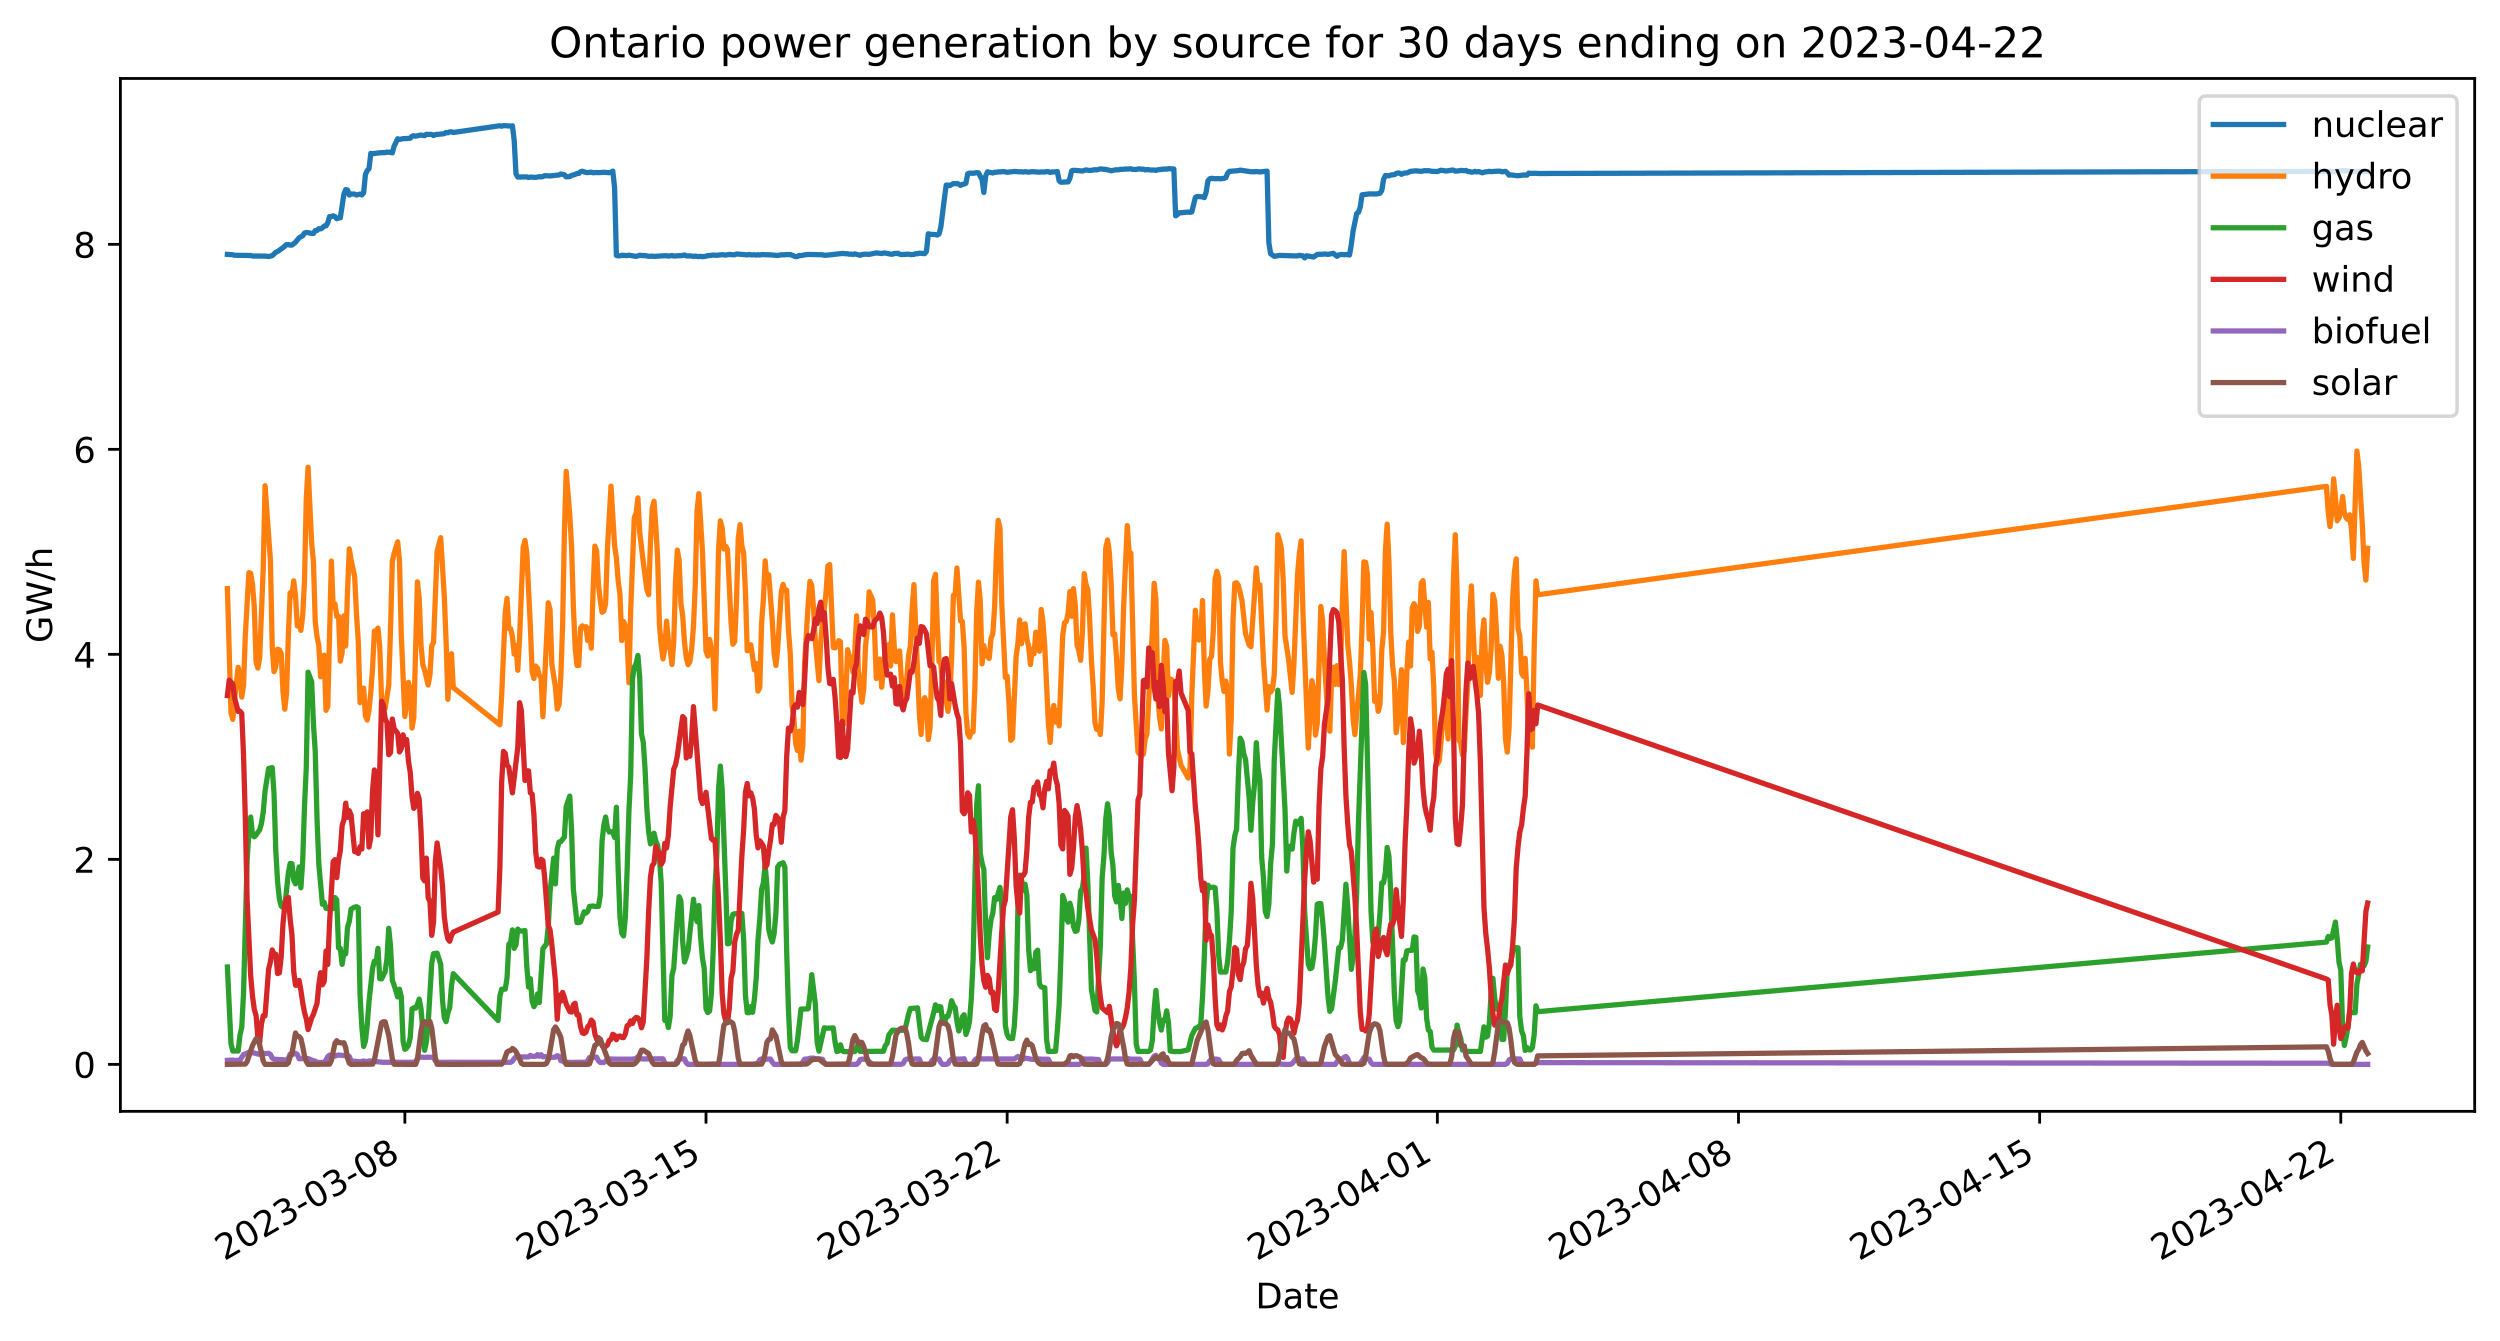 <?xml version="1.0" encoding="utf-8" standalone="no"?>
<!DOCTYPE svg PUBLIC "-//W3C//DTD SVG 1.1//EN"
  "http://www.w3.org/Graphics/SVG/1.1/DTD/svg11.dtd">
<!-- Created with matplotlib (https://matplotlib.org/) -->
<svg height="381.396pt" version="1.1" viewBox="0 0 711.041 381.396" width="711.041pt" xmlns="http://www.w3.org/2000/svg" xmlns:xlink="http://www.w3.org/1999/xlink">
 <defs>
  <style type="text/css">*{stroke-linecap:butt;stroke-linejoin:round;}</style>
 </defs>
 <g id="figure_1">
  <g id="patch_1">
   <path d="M 0 381.396 
L 711.041 381.396 
L 711.041 0 
L 0 0 
z
" style="fill:#ffffff;"/>
  </g>
  <g id="axes_1">
   <g id="patch_2">
    <path d="M 34.241 316.078 
L 703.841 316.078 
L 703.841 22.318 
L 34.241 22.318 
z
" style="fill:#ffffff;"/>
   </g>
   <g id="matplotlib.axis_1">
    <g id="xtick_1">
     <g id="line2d_1">
      <defs>
       <path d="M 0 0 
L 0 3.5 
" id="mc7414c979d" style="stroke:#000000;stroke-width:0.8;"/>
      </defs>
      <g>
       <use style="stroke:#000000;stroke-width:0.8;" x="115.149" xlink:href="#mc7414c979d" y="316.078"/>
      </g>
     </g>
     <g id="text_1">
      <!-- 2023-03-08 -->
      <g transform="translate(63.78 358.716)rotate(-30)scale(0.1 -0.1)">
       <defs>
        <path d="M 19.188 8.297 
L 53.609 8.297 
L 53.609 0 
L 7.328 0 
L 7.328 8.297 
Q 12.938 14.109 22.625 23.891 
Q 32.328 33.688 34.812 36.531 
Q 39.547 41.844 41.422 45.531 
Q 43.312 49.219 43.312 52.781 
Q 43.312 58.594 39.234 62.25 
Q 35.156 65.922 28.609 65.922 
Q 23.969 65.922 18.812 64.312 
Q 13.672 62.703 7.812 59.422 
L 7.812 69.391 
Q 13.766 71.781 18.938 73 
Q 24.125 74.219 28.422 74.219 
Q 39.75 74.219 46.484 68.547 
Q 53.219 62.891 53.219 53.422 
Q 53.219 48.922 51.531 44.891 
Q 49.859 40.875 45.406 35.406 
Q 44.188 33.984 37.641 27.219 
Q 31.109 20.453 19.188 8.297 
z
" id="DejaVuSans-50"/>
        <path d="M 31.781 66.406 
Q 24.172 66.406 20.328 58.906 
Q 16.5 51.422 16.5 36.375 
Q 16.5 21.391 20.328 13.891 
Q 24.172 6.391 31.781 6.391 
Q 39.453 6.391 43.281 13.891 
Q 47.125 21.391 47.125 36.375 
Q 47.125 51.422 43.281 58.906 
Q 39.453 66.406 31.781 66.406 
z
M 31.781 74.219 
Q 44.047 74.219 50.516 64.516 
Q 56.984 54.828 56.984 36.375 
Q 56.984 17.969 50.516 8.266 
Q 44.047 -1.422 31.781 -1.422 
Q 19.531 -1.422 13.062 8.266 
Q 6.594 17.969 6.594 36.375 
Q 6.594 54.828 13.062 64.516 
Q 19.531 74.219 31.781 74.219 
z
" id="DejaVuSans-48"/>
        <path d="M 40.578 39.312 
Q 47.656 37.797 51.625 33 
Q 55.609 28.219 55.609 21.188 
Q 55.609 10.406 48.188 4.484 
Q 40.766 -1.422 27.094 -1.422 
Q 22.516 -1.422 17.656 -0.516 
Q 12.797 0.391 7.625 2.203 
L 7.625 11.719 
Q 11.719 9.328 16.594 8.109 
Q 21.484 6.891 26.812 6.891 
Q 36.078 6.891 40.938 10.547 
Q 45.797 14.203 45.797 21.188 
Q 45.797 27.641 41.281 31.266 
Q 36.766 34.906 28.719 34.906 
L 20.219 34.906 
L 20.219 43.016 
L 29.109 43.016 
Q 36.375 43.016 40.234 45.922 
Q 44.094 48.828 44.094 54.297 
Q 44.094 59.906 40.109 62.906 
Q 36.141 65.922 28.719 65.922 
Q 24.656 65.922 20.016 65.031 
Q 15.375 64.156 9.812 62.312 
L 9.812 71.094 
Q 15.438 72.656 20.344 73.438 
Q 25.25 74.219 29.594 74.219 
Q 40.828 74.219 47.359 69.109 
Q 53.906 64.016 53.906 55.328 
Q 53.906 49.266 50.438 45.094 
Q 46.969 40.922 40.578 39.312 
z
" id="DejaVuSans-51"/>
        <path d="M 4.891 31.391 
L 31.203 31.391 
L 31.203 23.391 
L 4.891 23.391 
z
" id="DejaVuSans-45"/>
        <path d="M 31.781 34.625 
Q 24.75 34.625 20.719 30.859 
Q 16.703 27.094 16.703 20.516 
Q 16.703 13.922 20.719 10.156 
Q 24.75 6.391 31.781 6.391 
Q 38.812 6.391 42.859 10.172 
Q 46.922 13.969 46.922 20.516 
Q 46.922 27.094 42.891 30.859 
Q 38.875 34.625 31.781 34.625 
z
M 21.922 38.812 
Q 15.578 40.375 12.031 44.719 
Q 8.5 49.078 8.5 55.328 
Q 8.5 64.062 14.719 69.141 
Q 20.953 74.219 31.781 74.219 
Q 42.672 74.219 48.875 69.141 
Q 55.078 64.062 55.078 55.328 
Q 55.078 49.078 51.531 44.719 
Q 48 40.375 41.703 38.812 
Q 48.828 37.156 52.797 32.312 
Q 56.781 27.484 56.781 20.516 
Q 56.781 9.906 50.312 4.234 
Q 43.844 -1.422 31.781 -1.422 
Q 19.734 -1.422 13.25 4.234 
Q 6.781 9.906 6.781 20.516 
Q 6.781 27.484 10.781 32.312 
Q 14.797 37.156 21.922 38.812 
z
M 18.312 54.391 
Q 18.312 48.734 21.844 45.562 
Q 25.391 42.391 31.781 42.391 
Q 38.141 42.391 41.719 45.562 
Q 45.312 48.734 45.312 54.391 
Q 45.312 60.062 41.719 63.234 
Q 38.141 66.406 31.781 66.406 
Q 25.391 66.406 21.844 63.234 
Q 18.312 60.062 18.312 54.391 
z
" id="DejaVuSans-56"/>
       </defs>
       <use xlink:href="#DejaVuSans-50"/>
       <use x="63.623" xlink:href="#DejaVuSans-48"/>
       <use x="127.246" xlink:href="#DejaVuSans-50"/>
       <use x="190.869" xlink:href="#DejaVuSans-51"/>
       <use x="254.492" xlink:href="#DejaVuSans-45"/>
       <use x="290.576" xlink:href="#DejaVuSans-48"/>
       <use x="354.199" xlink:href="#DejaVuSans-51"/>
       <use x="417.822" xlink:href="#DejaVuSans-45"/>
       <use x="453.906" xlink:href="#DejaVuSans-48"/>
       <use x="517.529" xlink:href="#DejaVuSans-56"/>
      </g>
     </g>
    </g>
    <g id="xtick_2">
     <g id="line2d_2">
      <g>
       <use style="stroke:#000000;stroke-width:0.8;" x="200.799" xlink:href="#mc7414c979d" y="316.078"/>
      </g>
     </g>
     <g id="text_2">
      <!-- 2023-03-15 -->
      <g transform="translate(149.43 358.716)rotate(-30)scale(0.1 -0.1)">
       <defs>
        <path d="M 12.406 8.297 
L 28.516 8.297 
L 28.516 63.922 
L 10.984 60.406 
L 10.984 69.391 
L 28.422 72.906 
L 38.281 72.906 
L 38.281 8.297 
L 54.391 8.297 
L 54.391 0 
L 12.406 0 
z
" id="DejaVuSans-49"/>
        <path d="M 10.797 72.906 
L 49.516 72.906 
L 49.516 64.594 
L 19.828 64.594 
L 19.828 46.734 
Q 21.969 47.469 24.109 47.828 
Q 26.266 48.188 28.422 48.188 
Q 40.625 48.188 47.75 41.5 
Q 54.891 34.812 54.891 23.391 
Q 54.891 11.625 47.562 5.094 
Q 40.234 -1.422 26.906 -1.422 
Q 22.312 -1.422 17.547 -0.641 
Q 12.797 0.141 7.719 1.703 
L 7.719 11.625 
Q 12.109 9.234 16.797 8.062 
Q 21.484 6.891 26.703 6.891 
Q 35.156 6.891 40.078 11.328 
Q 45.016 15.766 45.016 23.391 
Q 45.016 31 40.078 35.438 
Q 35.156 39.891 26.703 39.891 
Q 22.75 39.891 18.812 39.016 
Q 14.891 38.141 10.797 36.281 
z
" id="DejaVuSans-53"/>
       </defs>
       <use xlink:href="#DejaVuSans-50"/>
       <use x="63.623" xlink:href="#DejaVuSans-48"/>
       <use x="127.246" xlink:href="#DejaVuSans-50"/>
       <use x="190.869" xlink:href="#DejaVuSans-51"/>
       <use x="254.492" xlink:href="#DejaVuSans-45"/>
       <use x="290.576" xlink:href="#DejaVuSans-48"/>
       <use x="354.199" xlink:href="#DejaVuSans-51"/>
       <use x="417.822" xlink:href="#DejaVuSans-45"/>
       <use x="453.906" xlink:href="#DejaVuSans-49"/>
       <use x="517.529" xlink:href="#DejaVuSans-53"/>
      </g>
     </g>
    </g>
    <g id="xtick_3">
     <g id="line2d_3">
      <g>
       <use style="stroke:#000000;stroke-width:0.8;" x="286.449" xlink:href="#mc7414c979d" y="316.078"/>
      </g>
     </g>
     <g id="text_3">
      <!-- 2023-03-22 -->
      <g transform="translate(235.08 358.716)rotate(-30)scale(0.1 -0.1)">
       <use xlink:href="#DejaVuSans-50"/>
       <use x="63.623" xlink:href="#DejaVuSans-48"/>
       <use x="127.246" xlink:href="#DejaVuSans-50"/>
       <use x="190.869" xlink:href="#DejaVuSans-51"/>
       <use x="254.492" xlink:href="#DejaVuSans-45"/>
       <use x="290.576" xlink:href="#DejaVuSans-48"/>
       <use x="354.199" xlink:href="#DejaVuSans-51"/>
       <use x="417.822" xlink:href="#DejaVuSans-45"/>
       <use x="453.906" xlink:href="#DejaVuSans-50"/>
       <use x="517.529" xlink:href="#DejaVuSans-50"/>
      </g>
     </g>
    </g>
    <g id="xtick_4">
     <g id="line2d_4">
      <g>
       <use style="stroke:#000000;stroke-width:0.8;" x="408.807" xlink:href="#mc7414c979d" y="316.078"/>
      </g>
     </g>
     <g id="text_4">
      <!-- 2023-04-01 -->
      <g transform="translate(357.437 358.716)rotate(-30)scale(0.1 -0.1)">
       <defs>
        <path d="M 37.797 64.312 
L 12.891 25.391 
L 37.797 25.391 
z
M 35.203 72.906 
L 47.609 72.906 
L 47.609 25.391 
L 58.016 25.391 
L 58.016 17.188 
L 47.609 17.188 
L 47.609 0 
L 37.797 0 
L 37.797 17.188 
L 4.891 17.188 
L 4.891 26.703 
z
" id="DejaVuSans-52"/>
       </defs>
       <use xlink:href="#DejaVuSans-50"/>
       <use x="63.623" xlink:href="#DejaVuSans-48"/>
       <use x="127.246" xlink:href="#DejaVuSans-50"/>
       <use x="190.869" xlink:href="#DejaVuSans-51"/>
       <use x="254.492" xlink:href="#DejaVuSans-45"/>
       <use x="290.576" xlink:href="#DejaVuSans-48"/>
       <use x="354.199" xlink:href="#DejaVuSans-52"/>
       <use x="417.822" xlink:href="#DejaVuSans-45"/>
       <use x="453.906" xlink:href="#DejaVuSans-48"/>
       <use x="517.529" xlink:href="#DejaVuSans-49"/>
      </g>
     </g>
    </g>
    <g id="xtick_5">
     <g id="line2d_5">
      <g>
       <use style="stroke:#000000;stroke-width:0.8;" x="494.457" xlink:href="#mc7414c979d" y="316.078"/>
      </g>
     </g>
     <g id="text_5">
      <!-- 2023-04-08 -->
      <g transform="translate(443.087 358.716)rotate(-30)scale(0.1 -0.1)">
       <use xlink:href="#DejaVuSans-50"/>
       <use x="63.623" xlink:href="#DejaVuSans-48"/>
       <use x="127.246" xlink:href="#DejaVuSans-50"/>
       <use x="190.869" xlink:href="#DejaVuSans-51"/>
       <use x="254.492" xlink:href="#DejaVuSans-45"/>
       <use x="290.576" xlink:href="#DejaVuSans-48"/>
       <use x="354.199" xlink:href="#DejaVuSans-52"/>
       <use x="417.822" xlink:href="#DejaVuSans-45"/>
       <use x="453.906" xlink:href="#DejaVuSans-48"/>
       <use x="517.529" xlink:href="#DejaVuSans-56"/>
      </g>
     </g>
    </g>
    <g id="xtick_6">
     <g id="line2d_6">
      <g>
       <use style="stroke:#000000;stroke-width:0.8;" x="580.107" xlink:href="#mc7414c979d" y="316.078"/>
      </g>
     </g>
     <g id="text_6">
      <!-- 2023-04-15 -->
      <g transform="translate(528.737 358.716)rotate(-30)scale(0.1 -0.1)">
       <use xlink:href="#DejaVuSans-50"/>
       <use x="63.623" xlink:href="#DejaVuSans-48"/>
       <use x="127.246" xlink:href="#DejaVuSans-50"/>
       <use x="190.869" xlink:href="#DejaVuSans-51"/>
       <use x="254.492" xlink:href="#DejaVuSans-45"/>
       <use x="290.576" xlink:href="#DejaVuSans-48"/>
       <use x="354.199" xlink:href="#DejaVuSans-52"/>
       <use x="417.822" xlink:href="#DejaVuSans-45"/>
       <use x="453.906" xlink:href="#DejaVuSans-49"/>
       <use x="517.529" xlink:href="#DejaVuSans-53"/>
      </g>
     </g>
    </g>
    <g id="xtick_7">
     <g id="line2d_7">
      <g>
       <use style="stroke:#000000;stroke-width:0.8;" x="665.757" xlink:href="#mc7414c979d" y="316.078"/>
      </g>
     </g>
     <g id="text_7">
      <!-- 2023-04-22 -->
      <g transform="translate(614.387 358.716)rotate(-30)scale(0.1 -0.1)">
       <use xlink:href="#DejaVuSans-50"/>
       <use x="63.623" xlink:href="#DejaVuSans-48"/>
       <use x="127.246" xlink:href="#DejaVuSans-50"/>
       <use x="190.869" xlink:href="#DejaVuSans-51"/>
       <use x="254.492" xlink:href="#DejaVuSans-45"/>
       <use x="290.576" xlink:href="#DejaVuSans-48"/>
       <use x="354.199" xlink:href="#DejaVuSans-52"/>
       <use x="417.822" xlink:href="#DejaVuSans-45"/>
       <use x="453.906" xlink:href="#DejaVuSans-50"/>
       <use x="517.529" xlink:href="#DejaVuSans-50"/>
      </g>
     </g>
    </g>
    <g id="text_8">
     <!-- Date -->
     <g transform="translate(357.09 372.116)scale(0.1 -0.1)">
      <defs>
       <path d="M 19.672 64.797 
L 19.672 8.109 
L 31.594 8.109 
Q 46.688 8.109 53.688 14.938 
Q 60.688 21.781 60.688 36.531 
Q 60.688 51.172 53.688 57.984 
Q 46.688 64.797 31.594 64.797 
z
M 9.812 72.906 
L 30.078 72.906 
Q 51.266 72.906 61.172 64.094 
Q 71.094 55.281 71.094 36.531 
Q 71.094 17.672 61.125 8.828 
Q 51.172 0 30.078 0 
L 9.812 0 
z
" id="DejaVuSans-68"/>
       <path d="M 34.281 27.484 
Q 23.391 27.484 19.188 25 
Q 14.984 22.516 14.984 16.5 
Q 14.984 11.719 18.141 8.906 
Q 21.297 6.109 26.703 6.109 
Q 34.188 6.109 38.703 11.406 
Q 43.219 16.703 43.219 25.484 
L 43.219 27.484 
z
M 52.203 31.203 
L 52.203 0 
L 43.219 0 
L 43.219 8.297 
Q 40.141 3.328 35.547 0.953 
Q 30.953 -1.422 24.312 -1.422 
Q 15.922 -1.422 10.953 3.297 
Q 6 8.016 6 15.922 
Q 6 25.141 12.172 29.828 
Q 18.359 34.516 30.609 34.516 
L 43.219 34.516 
L 43.219 35.406 
Q 43.219 41.609 39.141 45 
Q 35.062 48.391 27.688 48.391 
Q 23 48.391 18.547 47.266 
Q 14.109 46.141 10.016 43.891 
L 10.016 52.203 
Q 14.938 54.109 19.578 55.047 
Q 24.219 56 28.609 56 
Q 40.484 56 46.344 49.844 
Q 52.203 43.703 52.203 31.203 
z
" id="DejaVuSans-97"/>
       <path d="M 18.312 70.219 
L 18.312 54.688 
L 36.812 54.688 
L 36.812 47.703 
L 18.312 47.703 
L 18.312 18.016 
Q 18.312 11.328 20.141 9.422 
Q 21.969 7.516 27.594 7.516 
L 36.812 7.516 
L 36.812 0 
L 27.594 0 
Q 17.188 0 13.234 3.875 
Q 9.281 7.766 9.281 18.016 
L 9.281 47.703 
L 2.688 47.703 
L 2.688 54.688 
L 9.281 54.688 
L 9.281 70.219 
z
" id="DejaVuSans-116"/>
       <path d="M 56.203 29.594 
L 56.203 25.203 
L 14.891 25.203 
Q 15.484 15.922 20.484 11.062 
Q 25.484 6.203 34.422 6.203 
Q 39.594 6.203 44.453 7.469 
Q 49.312 8.734 54.109 11.281 
L 54.109 2.781 
Q 49.266 0.734 44.188 -0.344 
Q 39.109 -1.422 33.891 -1.422 
Q 20.797 -1.422 13.156 6.188 
Q 5.516 13.812 5.516 26.812 
Q 5.516 40.234 12.766 48.109 
Q 20.016 56 32.328 56 
Q 43.359 56 49.781 48.891 
Q 56.203 41.797 56.203 29.594 
z
M 47.219 32.234 
Q 47.125 39.594 43.094 43.984 
Q 39.062 48.391 32.422 48.391 
Q 24.906 48.391 20.391 44.141 
Q 15.875 39.891 15.188 32.172 
z
" id="DejaVuSans-101"/>
      </defs>
      <use xlink:href="#DejaVuSans-68"/>
      <use x="77.002" xlink:href="#DejaVuSans-97"/>
      <use x="138.281" xlink:href="#DejaVuSans-116"/>
      <use x="177.49" xlink:href="#DejaVuSans-101"/>
     </g>
    </g>
   </g>
   <g id="matplotlib.axis_2">
    <g id="ytick_1">
     <g id="line2d_8">
      <defs>
       <path d="M 0 0 
L -3.5 0 
" id="m06b812e7a4" style="stroke:#000000;stroke-width:0.8;"/>
      </defs>
      <g>
       <use style="stroke:#000000;stroke-width:0.8;" x="34.241" xlink:href="#m06b812e7a4" y="302.725"/>
      </g>
     </g>
     <g id="text_9">
      <!-- 0 -->
      <g transform="translate(20.878 306.525)scale(0.1 -0.1)">
       <use xlink:href="#DejaVuSans-48"/>
      </g>
     </g>
    </g>
    <g id="ytick_2">
     <g id="line2d_9">
      <g>
       <use style="stroke:#000000;stroke-width:0.8;" x="34.241" xlink:href="#m06b812e7a4" y="244.417"/>
      </g>
     </g>
     <g id="text_10">
      <!-- 2 -->
      <g transform="translate(20.878 248.216)scale(0.1 -0.1)">
       <use xlink:href="#DejaVuSans-50"/>
      </g>
     </g>
    </g>
    <g id="ytick_3">
     <g id="line2d_10">
      <g>
       <use style="stroke:#000000;stroke-width:0.8;" x="34.241" xlink:href="#m06b812e7a4" y="186.108"/>
      </g>
     </g>
     <g id="text_11">
      <!-- 4 -->
      <g transform="translate(20.878 189.907)scale(0.1 -0.1)">
       <use xlink:href="#DejaVuSans-52"/>
      </g>
     </g>
    </g>
    <g id="ytick_4">
     <g id="line2d_11">
      <g>
       <use style="stroke:#000000;stroke-width:0.8;" x="34.241" xlink:href="#m06b812e7a4" y="127.799"/>
      </g>
     </g>
     <g id="text_12">
      <!-- 6 -->
      <g transform="translate(20.878 131.598)scale(0.1 -0.1)">
       <defs>
        <path d="M 33.016 40.375 
Q 26.375 40.375 22.484 35.828 
Q 18.609 31.297 18.609 23.391 
Q 18.609 15.531 22.484 10.953 
Q 26.375 6.391 33.016 6.391 
Q 39.656 6.391 43.531 10.953 
Q 47.406 15.531 47.406 23.391 
Q 47.406 31.297 43.531 35.828 
Q 39.656 40.375 33.016 40.375 
z
M 52.594 71.297 
L 52.594 62.312 
Q 48.875 64.062 45.094 64.984 
Q 41.312 65.922 37.594 65.922 
Q 27.828 65.922 22.672 59.328 
Q 17.531 52.734 16.797 39.406 
Q 19.672 43.656 24.016 45.922 
Q 28.375 48.188 33.594 48.188 
Q 44.578 48.188 50.953 41.516 
Q 57.328 34.859 57.328 23.391 
Q 57.328 12.156 50.688 5.359 
Q 44.047 -1.422 33.016 -1.422 
Q 20.359 -1.422 13.672 8.266 
Q 6.984 17.969 6.984 36.375 
Q 6.984 53.656 15.188 63.938 
Q 23.391 74.219 37.203 74.219 
Q 40.922 74.219 44.703 73.484 
Q 48.484 72.75 52.594 71.297 
z
" id="DejaVuSans-54"/>
       </defs>
       <use xlink:href="#DejaVuSans-54"/>
      </g>
     </g>
    </g>
    <g id="ytick_5">
     <g id="line2d_12">
      <g>
       <use style="stroke:#000000;stroke-width:0.8;" x="34.241" xlink:href="#m06b812e7a4" y="69.49"/>
      </g>
     </g>
     <g id="text_13">
      <!-- 8 -->
      <g transform="translate(20.878 73.289)scale(0.1 -0.1)">
       <use xlink:href="#DejaVuSans-56"/>
      </g>
     </g>
    </g>
    <g id="text_14">
     <!-- GW/h -->
     <g transform="translate(14.798 182.869)rotate(-90)scale(0.1 -0.1)">
      <defs>
       <path d="M 59.516 10.406 
L 59.516 29.984 
L 43.406 29.984 
L 43.406 38.094 
L 69.281 38.094 
L 69.281 6.781 
Q 63.578 2.734 56.688 0.656 
Q 49.812 -1.422 42 -1.422 
Q 24.906 -1.422 15.25 8.562 
Q 5.609 18.562 5.609 36.375 
Q 5.609 54.25 15.25 64.234 
Q 24.906 74.219 42 74.219 
Q 49.125 74.219 55.547 72.453 
Q 61.969 70.703 67.391 67.281 
L 67.391 56.781 
Q 61.922 61.422 55.766 63.766 
Q 49.609 66.109 42.828 66.109 
Q 29.438 66.109 22.719 58.641 
Q 16.016 51.172 16.016 36.375 
Q 16.016 21.625 22.719 14.156 
Q 29.438 6.688 42.828 6.688 
Q 48.047 6.688 52.141 7.594 
Q 56.25 8.5 59.516 10.406 
z
" id="DejaVuSans-71"/>
       <path d="M 3.328 72.906 
L 13.281 72.906 
L 28.609 11.281 
L 43.891 72.906 
L 54.984 72.906 
L 70.312 11.281 
L 85.594 72.906 
L 95.609 72.906 
L 77.297 0 
L 64.891 0 
L 49.516 63.281 
L 33.984 0 
L 21.578 0 
z
" id="DejaVuSans-87"/>
       <path d="M 25.391 72.906 
L 33.688 72.906 
L 8.297 -9.281 
L 0 -9.281 
z
" id="DejaVuSans-47"/>
       <path d="M 54.891 33.016 
L 54.891 0 
L 45.906 0 
L 45.906 32.719 
Q 45.906 40.484 42.875 44.328 
Q 39.844 48.188 33.797 48.188 
Q 26.516 48.188 22.312 43.547 
Q 18.109 38.922 18.109 30.906 
L 18.109 0 
L 9.078 0 
L 9.078 75.984 
L 18.109 75.984 
L 18.109 46.188 
Q 21.344 51.125 25.703 53.562 
Q 30.078 56 35.797 56 
Q 45.219 56 50.047 50.172 
Q 54.891 44.344 54.891 33.016 
z
" id="DejaVuSans-104"/>
      </defs>
      <use xlink:href="#DejaVuSans-71"/>
      <use x="77.49" xlink:href="#DejaVuSans-87"/>
      <use x="176.367" xlink:href="#DejaVuSans-47"/>
      <use x="210.059" xlink:href="#DejaVuSans-104"/>
     </g>
    </g>
   </g>
   <g id="line2d_13">
    <path clip-path="url(#p336a6f486b)" d="M 64.677 72.347 
L 66.206 72.464 
L 66.716 72.61 
L 71.305 72.668 
L 71.814 72.814 
L 75.383 72.843 
L 76.403 72.959 
L 77.423 72.726 
L 78.442 71.735 
L 78.952 71.531 
L 80.481 70.452 
L 81.501 69.548 
L 82.011 69.577 
L 82.521 69.723 
L 83.031 69.694 
L 84.05 68.907 
L 85.07 67.624 
L 86.09 67.07 
L 86.599 66.283 
L 87.109 66.108 
L 87.619 66.166 
L 88.639 66.4 
L 89.148 66.4 
L 89.658 65.583 
L 90.168 65.554 
L 90.678 65.059 
L 91.188 65.088 
L 91.698 64.796 
L 92.207 64.3 
L 92.717 64.242 
L 93.227 63.368 
L 93.737 61.589 
L 94.247 61.589 
L 94.756 61.385 
L 95.266 61.618 
L 95.776 62.201 
L 96.286 61.997 
L 96.796 61.939 
L 97.815 55.175 
L 98.325 53.922 
L 98.835 54.038 
L 99.345 55.467 
L 99.855 55.175 
L 100.874 55.204 
L 101.384 55.467 
L 102.404 55.204 
L 102.914 55.438 
L 103.423 54.854 
L 103.933 49.636 
L 104.443 48.499 
L 104.953 47.974 
L 105.463 43.63 
L 105.973 43.717 
L 108.012 43.455 
L 109.031 43.397 
L 109.541 43.426 
L 110.051 43.251 
L 111.071 43.338 
L 111.581 43.484 
L 112.09 41.589 
L 113.11 39.461 
L 113.62 39.665 
L 114.64 39.432 
L 115.659 39.403 
L 116.679 39.315 
L 117.189 38.732 
L 117.698 38.615 
L 118.208 38.732 
L 119.228 38.499 
L 119.738 38.411 
L 120.757 38.586 
L 121.267 38.207 
L 122.797 38.236 
L 123.306 38.557 
L 123.816 38.266 
L 125.856 38.091 
L 126.365 38.003 
L 126.875 37.683 
L 127.385 37.77 
L 127.895 37.508 
L 128.405 37.478 
L 128.915 37.683 
L 142.17 35.758 
L 142.68 35.904 
L 143.19 35.729 
L 144.719 35.817 
L 145.229 35.875 
L 145.739 35.787 
L 146.248 39.957 
L 146.758 49.461 
L 147.268 50.365 
L 149.817 50.306 
L 150.327 50.481 
L 150.837 50.365 
L 152.366 50.452 
L 153.386 50.248 
L 153.896 50.306 
L 154.406 50.219 
L 154.915 49.957 
L 156.445 50.044 
L 157.974 49.869 
L 158.994 49.782 
L 159.504 49.49 
L 160.523 49.694 
L 161.033 50.306 
L 162.053 50.219 
L 162.563 49.898 
L 163.582 49.607 
L 164.092 49.344 
L 164.602 49.344 
L 165.112 48.849 
L 165.622 48.703 
L 166.641 49.053 
L 167.151 49.082 
L 168.171 48.965 
L 168.681 49.14 
L 169.7 49.053 
L 170.21 49.111 
L 171.74 48.994 
L 173.269 49.111 
L 173.779 48.994 
L 174.289 48.674 
L 174.799 53.368 
L 175.308 72.639 
L 175.818 72.784 
L 176.328 72.755 
L 176.838 72.61 
L 178.367 72.697 
L 178.877 72.58 
L 179.897 72.755 
L 180.916 72.93 
L 181.936 72.61 
L 182.956 72.697 
L 183.465 72.697 
L 184.485 72.901 
L 185.505 72.843 
L 186.015 72.93 
L 188.054 72.784 
L 189.583 72.726 
L 190.093 72.843 
L 191.113 72.668 
L 191.623 72.814 
L 194.172 72.668 
L 194.682 72.522 
L 195.191 72.755 
L 195.701 72.814 
L 196.211 72.755 
L 197.231 72.93 
L 197.74 72.843 
L 198.76 72.989 
L 199.27 72.901 
L 199.78 73.018 
L 200.799 72.872 
L 201.309 72.697 
L 201.819 72.697 
L 202.839 72.551 
L 203.858 72.61 
L 205.388 72.435 
L 206.407 72.551 
L 207.427 72.347 
L 207.937 72.435 
L 208.957 72.464 
L 209.466 72.231 
L 212.525 72.493 
L 213.035 72.376 
L 213.545 72.493 
L 214.565 72.464 
L 215.074 72.551 
L 215.584 72.435 
L 216.094 72.551 
L 216.604 72.405 
L 219.153 72.493 
L 221.192 72.668 
L 222.212 72.464 
L 222.722 72.493 
L 223.741 72.405 
L 224.761 72.405 
L 226.291 72.989 
L 226.8 72.959 
L 227.31 72.668 
L 227.82 72.697 
L 228.84 72.493 
L 229.349 72.405 
L 230.369 72.376 
L 233.938 72.464 
L 234.448 72.61 
L 235.467 72.551 
L 239.546 72.085 
L 240.566 72.172 
L 241.075 72.172 
L 241.585 72.318 
L 242.095 72.26 
L 242.605 72.376 
L 243.115 72.201 
L 244.644 72.61 
L 245.154 72.376 
L 246.174 72.289 
L 247.193 72.347 
L 249.232 71.939 
L 250.762 72.114 
L 251.272 71.968 
L 251.782 71.968 
L 253.311 72.289 
L 253.821 72.318 
L 254.331 72.085 
L 254.841 72.114 
L 255.35 72.026 
L 255.86 72.289 
L 256.37 72.405 
L 257.899 72.318 
L 258.409 72.289 
L 258.919 72.405 
L 259.939 72.376 
L 260.449 72.143 
L 260.958 72.172 
L 261.468 71.997 
L 262.998 72.143 
L 263.508 71.472 
L 264.017 66.487 
L 264.527 66.633 
L 266.057 66.72 
L 266.566 66.866 
L 267.076 66.545 
L 267.586 64.592 
L 268.606 56.458 
L 269.116 52.639 
L 269.625 52.639 
L 270.135 52.785 
L 271.155 52.201 
L 271.665 52.26 
L 272.174 52.172 
L 272.684 52.376 
L 273.194 52.726 
L 273.704 52.464 
L 274.214 52.347 
L 274.724 52.114 
L 275.233 49.432 
L 275.743 49.228 
L 276.763 49.286 
L 277.783 49.111 
L 278.292 49.169 
L 279.312 51.094 
L 279.822 54.738 
L 280.332 50.102 
L 280.841 48.878 
L 282.371 49.199 
L 282.881 48.994 
L 283.391 48.994 
L 283.9 48.878 
L 284.41 48.907 
L 285.43 48.79 
L 286.449 48.994 
L 288.489 48.761 
L 290.018 48.878 
L 290.528 48.849 
L 291.038 48.936 
L 291.548 48.819 
L 292.567 48.965 
L 293.587 48.819 
L 295.626 48.965 
L 296.136 48.907 
L 297.156 48.936 
L 297.666 48.79 
L 298.175 48.819 
L 298.685 49.053 
L 299.195 48.907 
L 300.215 48.878 
L 300.724 48.79 
L 301.234 51.414 
L 301.744 51.822 
L 303.783 51.735 
L 304.293 50.715 
L 304.803 48.586 
L 305.313 48.44 
L 306.333 48.499 
L 307.862 48.645 
L 308.882 48.324 
L 309.901 48.499 
L 310.921 48.353 
L 311.431 48.266 
L 311.941 48.324 
L 312.96 48.032 
L 313.98 48.149 
L 314.49 48.178 
L 316.019 48.557 
L 317.549 48.266 
L 318.058 48.324 
L 318.568 48.178 
L 319.588 48.149 
L 320.098 48.061 
L 320.608 48.091 
L 321.627 48.003 
L 322.137 48.178 
L 323.157 48.207 
L 323.666 48.061 
L 324.176 48.032 
L 324.686 48.149 
L 325.196 48.091 
L 325.706 48.324 
L 326.216 48.207 
L 327.235 48.353 
L 328.255 48.353 
L 328.765 48.47 
L 329.275 48.295 
L 330.804 48.12 
L 331.314 48.061 
L 331.824 48.12 
L 332.333 47.974 
L 333.863 48.061 
L 334.373 61.385 
L 334.883 61.035 
L 335.392 60.51 
L 335.902 60.51 
L 337.941 60.306 
L 338.451 60.394 
L 338.961 60.277 
L 339.981 56.166 
L 340.491 55.875 
L 342.02 55.991 
L 342.53 56.196 
L 343.04 54.68 
L 343.55 51.443 
L 344.059 50.86 
L 344.569 50.715 
L 345.589 50.831 
L 346.608 50.802 
L 347.118 50.86 
L 348.138 50.715 
L 348.648 50.54 
L 349.158 49.257 
L 349.667 48.732 
L 352.217 48.528 
L 352.726 48.382 
L 355.785 48.849 
L 356.805 48.849 
L 357.315 48.79 
L 358.334 48.907 
L 360.374 48.674 
L 360.883 69.053 
L 361.393 72.172 
L 362.413 72.901 
L 363.942 72.639 
L 364.962 72.668 
L 368.531 72.784 
L 369.041 72.784 
L 369.55 72.61 
L 370.57 72.784 
L 371.08 73.338 
L 371.59 72.755 
L 373.629 73.105 
L 374.649 72.347 
L 376.178 72.318 
L 376.688 72.231 
L 377.708 72.347 
L 379.237 72.056 
L 380.257 72.901 
L 380.767 72.493 
L 381.786 72.347 
L 382.296 72.464 
L 382.806 72.376 
L 383.825 72.522 
L 384.335 69.519 
L 384.845 65.7 
L 385.865 60.744 
L 386.375 60.365 
L 386.884 58.849 
L 387.394 55.408 
L 389.433 55.146 
L 391.473 55.175 
L 392.492 54.971 
L 393.002 54.184 
L 393.512 51.006 
L 394.022 49.927 
L 395.042 50.015 
L 395.551 49.782 
L 396.571 49.694 
L 397.081 49.344 
L 397.591 49.199 
L 398.1 49.257 
L 398.61 49.578 
L 399.12 49.315 
L 399.63 49.199 
L 400.14 49.199 
L 401.159 48.732 
L 402.689 48.586 
L 404.218 48.732 
L 405.238 48.528 
L 405.748 48.586 
L 406.258 48.528 
L 407.277 48.732 
L 408.297 48.761 
L 408.807 48.79 
L 409.826 48.411 
L 411.356 48.645 
L 412.885 48.382 
L 413.395 48.382 
L 413.905 48.674 
L 414.925 48.586 
L 415.434 48.47 
L 416.454 48.557 
L 416.964 48.47 
L 417.474 48.79 
L 417.984 48.79 
L 418.493 48.965 
L 419.003 48.936 
L 419.513 48.732 
L 420.023 48.907 
L 420.533 48.79 
L 421.552 49.14 
L 422.572 48.849 
L 423.082 48.849 
L 423.592 48.732 
L 424.101 48.819 
L 425.631 48.703 
L 426.65 48.674 
L 427.16 48.878 
L 428.18 48.732 
L 428.69 49.169 
L 429.2 49.811 
L 429.709 49.752 
L 431.749 49.986 
L 433.278 49.782 
L 434.298 49.811 
L 434.808 49.228 
L 435.317 49.315 
L 436.847 49.286 
L 437.357 49.344 
L 662.698 48.732 
L 663.208 48.849 
L 666.777 48.499 
L 667.286 48.615 
L 667.796 48.557 
L 668.816 48.849 
L 669.836 48.761 
L 670.345 48.878 
L 671.365 48.761 
L 671.875 48.849 
L 672.894 48.732 
L 673.404 48.732 
L 673.404 48.732 
" style="fill:none;stroke:#1f77b4;stroke-linecap:square;stroke-width:1.5;"/>
   </g>
   <g id="line2d_14">
    <path clip-path="url(#p336a6f486b)" d="M 64.677 167.391 
L 65.697 202.697 
L 66.206 204.592 
L 66.716 198.79 
L 67.736 189.81 
L 68.246 192.055 
L 68.756 198.265 
L 69.265 194.883 
L 69.775 180.568 
L 70.795 162.872 
L 71.305 163.076 
L 71.814 166.137 
L 72.324 172.726 
L 72.834 188.353 
L 73.344 190.014 
L 73.854 187.128 
L 74.873 161.356 
L 75.383 138.149 
L 76.913 159.402 
L 77.423 184.009 
L 77.932 191.035 
L 78.442 189.519 
L 78.952 184.65 
L 79.462 184.825 
L 79.972 185.816 
L 80.481 196.749 
L 80.991 201.705 
L 81.501 197.245 
L 82.011 180.831 
L 82.521 168.586 
L 83.031 169.344 
L 83.54 165.204 
L 84.05 169.548 
L 84.56 178.032 
L 85.07 177.449 
L 85.58 179.286 
L 86.09 175.029 
L 86.599 165.437 
L 87.109 141.88 
L 87.619 132.901 
L 88.639 154.475 
L 89.148 159.752 
L 89.658 176.866 
L 90.168 181.122 
L 90.678 183.63 
L 91.188 192.493 
L 91.698 187.186 
L 92.207 186.341 
L 92.717 202.026 
L 93.227 200.947 
L 94.247 159.577 
L 94.756 172.668 
L 95.266 171.764 
L 95.776 175.321 
L 96.286 175.291 
L 96.796 188.032 
L 97.306 185.525 
L 97.815 175.146 
L 98.325 183.717 
L 98.835 168.178 
L 99.345 156.108 
L 99.855 159.286 
L 100.874 164.009 
L 101.384 174.592 
L 101.894 182.318 
L 102.404 199.839 
L 102.914 195.787 
L 103.423 195.729 
L 103.933 203.6 
L 104.443 204.796 
L 104.953 201.939 
L 105.463 196.778 
L 105.973 189.839 
L 106.482 179.49 
L 106.992 179.402 
L 107.502 178.644 
L 108.012 183.921 
L 108.522 198.761 
L 109.031 200.714 
L 109.541 201.501 
L 110.561 194.825 
L 111.071 179.111 
L 111.581 159.665 
L 112.09 157.391 
L 113.11 154.096 
L 113.62 159.577 
L 114.13 180.685 
L 115.149 203.775 
L 115.659 200.044 
L 116.169 194.067 
L 116.679 196.283 
L 117.189 207.07 
L 117.698 204.009 
L 118.718 165.496 
L 119.228 170.16 
L 119.738 183.338 
L 120.248 188.936 
L 120.757 190.597 
L 121.777 194.825 
L 122.287 191.88 
L 122.797 183.63 
L 123.306 182.726 
L 124.326 156.807 
L 125.346 152.93 
L 126.365 169.694 
L 126.875 182.434 
L 127.385 198.906 
L 127.895 189.286 
L 128.405 185.933 
L 128.915 195.554 
L 142.17 206.137 
L 142.68 197.915 
L 143.699 174.271 
L 144.209 170.189 
L 144.719 178.732 
L 145.229 178.848 
L 145.739 181.093 
L 146.248 186.049 
L 146.758 183.6 
L 147.268 190.627 
L 147.778 181.443 
L 148.798 155.7 
L 149.307 153.717 
L 149.817 157.187 
L 150.837 178.119 
L 151.347 191.035 
L 151.857 192.959 
L 152.366 189.431 
L 152.876 190.073 
L 153.386 192.114 
L 153.896 192.697 
L 154.406 203.834 
L 155.935 171.443 
L 156.445 173.396 
L 156.955 188.848 
L 157.974 195.437 
L 158.484 201.676 
L 158.994 200.423 
L 159.504 192.551 
L 160.014 177.828 
L 160.523 151.414 
L 161.033 134.067 
L 162.053 146.458 
L 162.563 155.408 
L 163.073 172.376 
L 163.582 184.184 
L 164.092 189.256 
L 164.602 189.256 
L 165.112 178.644 
L 165.622 178.003 
L 166.132 178.498 
L 166.641 178.236 
L 167.151 182.201 
L 167.661 178.79 
L 168.171 184.358 
L 168.681 167.944 
L 169.19 155.321 
L 169.7 156.603 
L 170.21 166.341 
L 170.72 170.743 
L 171.23 174.125 
L 171.74 173.775 
L 172.249 171.705 
L 172.759 156.166 
L 173.779 138.294 
L 174.799 155.175 
L 175.308 158.673 
L 175.818 165.291 
L 176.328 168.877 
L 176.838 182.172 
L 177.348 176.778 
L 177.857 177.915 
L 178.367 181.851 
L 178.877 194.154 
L 179.387 173.251 
L 180.407 147.157 
L 180.916 146.05 
L 181.426 141.618 
L 181.936 151.385 
L 182.956 159.869 
L 183.975 167.653 
L 184.485 169.14 
L 184.995 154.446 
L 185.505 144.533 
L 186.015 142.551 
L 186.524 149.665 
L 187.034 158.615 
L 187.544 177.507 
L 188.054 183.425 
L 188.564 187.39 
L 189.074 184.475 
L 189.583 176.662 
L 190.093 182.114 
L 190.603 184.679 
L 191.113 188.994 
L 191.623 182.58 
L 192.132 165.175 
L 192.642 156.458 
L 193.152 159.344 
L 193.662 171.705 
L 194.172 175.175 
L 194.682 182.697 
L 195.191 187.099 
L 195.701 189.052 
L 196.211 188.207 
L 196.721 184.65 
L 197.231 178.207 
L 197.74 166.545 
L 198.25 145.262 
L 198.76 140.394 
L 199.78 156.603 
L 200.799 185.146 
L 201.309 186.603 
L 201.819 181.88 
L 202.839 186.866 
L 203.349 201.647 
L 204.368 156.428 
L 204.878 148.149 
L 205.388 150.102 
L 205.898 156.137 
L 206.407 155.35 
L 206.917 156.283 
L 207.937 177.274 
L 208.447 183.221 
L 208.957 182.493 
L 209.466 171.21 
L 209.976 153.047 
L 210.486 149.227 
L 210.996 155.175 
L 211.506 157.361 
L 212.015 168.323 
L 212.525 185.087 
L 213.545 183.396 
L 214.565 190.539 
L 215.074 188.702 
L 215.584 196.574 
L 216.094 195.554 
L 216.604 177.332 
L 217.114 170.539 
L 217.624 159.519 
L 218.133 165.758 
L 218.643 163.484 
L 219.663 176.837 
L 220.173 185.787 
L 220.682 189.286 
L 221.192 184.329 
L 222.212 168.382 
L 222.722 166.224 
L 223.232 167.944 
L 223.741 167.828 
L 224.251 179.286 
L 224.761 185.816 
L 225.271 200.685 
L 225.781 204.009 
L 226.291 211.385 
L 226.8 213.455 
L 227.31 207.974 
L 227.82 216.195 
L 228.33 211.997 
L 228.84 188.702 
L 229.859 171.705 
L 230.369 165.35 
L 230.879 166.516 
L 231.389 173.192 
L 231.899 182.522 
L 232.918 193.6 
L 233.428 182.522 
L 233.938 177.041 
L 234.448 173.221 
L 234.957 168.207 
L 235.467 160.947 
L 235.977 160.568 
L 236.997 184.154 
L 237.507 184.271 
L 238.016 183.834 
L 238.526 182.23 
L 239.036 182.522 
L 239.546 204.242 
L 240.056 205.933 
L 240.566 197.507 
L 241.075 184.796 
L 241.585 186.691 
L 242.095 187.74 
L 242.605 191.21 
L 243.115 185.641 
L 243.624 175.146 
L 244.134 190.772 
L 244.644 195.874 
L 245.154 199.723 
L 245.664 195.845 
L 246.174 183.659 
L 246.683 179.111 
L 247.193 168.323 
L 248.213 170.685 
L 248.723 179.315 
L 249.232 192.959 
L 249.742 189.14 
L 250.252 187.449 
L 250.762 195.466 
L 251.782 184.825 
L 252.291 185.874 
L 252.801 183.309 
L 253.311 189.402 
L 253.821 174.883 
L 254.331 183.746 
L 254.841 188.178 
L 255.35 187.157 
L 255.86 185.146 
L 256.37 193.309 
L 256.88 199.023 
L 257.39 197.07 
L 257.899 192.872 
L 258.409 186.545 
L 258.919 183.775 
L 259.429 173.221 
L 259.939 166.283 
L 261.468 202.842 
L 261.978 208.906 
L 262.488 200.335 
L 262.998 198.44 
L 263.508 199.839 
L 264.017 210.335 
L 264.527 206.895 
L 265.037 188.732 
L 265.547 165.204 
L 266.057 163.338 
L 266.566 177.391 
L 267.076 188.178 
L 267.586 188.673 
L 268.096 194.679 
L 268.606 193.95 
L 269.116 199.227 
L 269.625 202.318 
L 270.135 198.527 
L 270.645 187.245 
L 271.155 169.344 
L 271.665 168.907 
L 272.174 161.56 
L 273.194 176.545 
L 273.704 176.778 
L 274.214 184.154 
L 274.724 202.755 
L 275.233 208.586 
L 275.743 209.664 
L 276.253 208.032 
L 276.763 208.148 
L 277.273 195.495 
L 277.783 174.038 
L 278.292 165.583 
L 278.802 170.802 
L 279.312 188.819 
L 279.822 183.63 
L 280.332 186.224 
L 281.351 187.274 
L 281.861 181.56 
L 282.371 180.248 
L 282.881 172.784 
L 283.391 157.303 
L 283.9 148.003 
L 284.41 150.277 
L 284.92 171.764 
L 285.94 192.697 
L 286.449 192.288 
L 286.959 199.635 
L 287.469 210.568 
L 287.979 209.985 
L 288.999 186.72 
L 289.508 182.93 
L 290.018 176.312 
L 290.528 183.076 
L 291.038 178.411 
L 291.548 177.42 
L 292.058 181.822 
L 292.567 183.834 
L 293.077 188.994 
L 293.587 184.708 
L 294.097 185.962 
L 294.607 179.81 
L 295.116 182.114 
L 295.626 185.233 
L 296.136 173.338 
L 296.646 177.041 
L 297.156 183.979 
L 298.175 205.758 
L 298.685 211.151 
L 299.195 202.93 
L 299.705 200.656 
L 300.215 205.408 
L 300.724 202.055 
L 301.234 206.457 
L 302.254 180.714 
L 302.764 177.128 
L 303.274 176.749 
L 303.783 174.475 
L 304.293 168.236 
L 304.803 175.291 
L 305.313 167.42 
L 305.823 172.347 
L 306.333 183.425 
L 306.842 185.146 
L 307.352 187.799 
L 307.862 179.577 
L 308.372 163.134 
L 308.882 166.254 
L 309.391 167.74 
L 309.901 175.962 
L 310.411 187.682 
L 310.921 195.379 
L 311.431 205.583 
L 311.941 207.478 
L 312.45 206.807 
L 312.96 208.906 
L 313.47 199.723 
L 314.49 155.962 
L 315 153.571 
L 315.509 157.07 
L 316.019 165.729 
L 316.529 180.51 
L 317.039 180.306 
L 317.549 186.924 
L 318.058 195.933 
L 318.568 198.761 
L 319.078 189.052 
L 319.588 172.259 
L 320.608 149.49 
L 321.117 156.837 
L 321.627 157.303 
L 322.647 197.769 
L 323.666 213.921 
L 324.176 214.562 
L 324.686 215 
L 325.196 214.475 
L 325.706 210.277 
L 326.216 208.673 
L 327.745 179.548 
L 328.255 165.904 
L 328.765 170.423 
L 329.275 197.915 
L 329.784 203.834 
L 330.294 207.303 
L 330.804 193.076 
L 331.314 182.143 
L 331.824 183.834 
L 332.333 197.974 
L 332.843 193.105 
L 333.353 193.367 
L 333.863 194.067 
L 334.373 202.667 
L 334.883 213.163 
L 335.902 217.653 
L 337.941 221.297 
L 338.451 218.382 
L 338.961 198.032 
L 339.981 173.571 
L 340.491 179.519 
L 341 182.055 
L 341.51 180.568 
L 342.02 170.802 
L 342.53 190.102 
L 343.04 200.831 
L 343.55 196.632 
L 344.059 187.536 
L 344.569 186.691 
L 345.079 179.635 
L 345.589 164.796 
L 346.099 162.493 
L 346.608 164.358 
L 347.118 188.382 
L 347.628 193.804 
L 348.138 196.691 
L 348.648 193.717 
L 349.158 196.574 
L 349.667 214.475 
L 350.177 204.417 
L 350.687 176.428 
L 351.197 165.875 
L 351.707 165.758 
L 352.217 166.545 
L 353.236 170.772 
L 354.256 180.218 
L 355.275 183.455 
L 355.785 183.921 
L 357.315 161.531 
L 357.825 167.42 
L 358.334 166.341 
L 359.354 188.061 
L 360.374 201.939 
L 360.883 195.32 
L 361.393 196.837 
L 361.903 196.079 
L 362.413 191.909 
L 362.923 175.612 
L 363.433 152.084 
L 363.942 153.717 
L 364.452 156.224 
L 364.962 164.854 
L 365.472 180.743 
L 366.492 187.624 
L 367.511 196.924 
L 368.021 188.702 
L 369.041 163.542 
L 369.55 157.449 
L 370.06 153.834 
L 370.57 173.979 
L 371.59 199.985 
L 372.1 212.755 
L 373.119 193.6 
L 373.629 195.962 
L 374.139 209.081 
L 374.649 205.729 
L 375.668 172.493 
L 376.178 176.662 
L 376.688 187.799 
L 377.708 204.562 
L 378.217 207.974 
L 378.727 192.609 
L 379.237 189.781 
L 379.747 194.621 
L 380.257 189.344 
L 380.767 194.679 
L 381.276 190.481 
L 381.786 171.472 
L 382.296 156.895 
L 383.316 183.28 
L 383.825 188.149 
L 384.335 194.854 
L 384.845 204.533 
L 385.355 208.936 
L 386.884 191.997 
L 387.394 178.119 
L 387.904 159.81 
L 388.414 159.927 
L 388.924 163.426 
L 389.433 181.793 
L 389.943 174.213 
L 390.453 184.184 
L 390.963 199.46 
L 391.473 198.032 
L 391.983 202.318 
L 392.492 200.364 
L 393.002 185 
L 393.512 179.694 
L 394.022 156.807 
L 394.532 149.082 
L 395.042 159.898 
L 395.551 179.839 
L 396.061 189.14 
L 396.571 193.513 
L 397.081 208.382 
L 397.591 204.796 
L 398.1 198.44 
L 398.61 190.481 
L 399.12 211.21 
L 399.63 204.009 
L 400.14 190.918 
L 400.65 182.609 
L 401.159 189.46 
L 401.669 172.872 
L 402.179 171.705 
L 402.689 172.93 
L 403.199 179.577 
L 403.709 178.061 
L 404.218 165.845 
L 404.728 165.146 
L 405.748 178.382 
L 406.258 171.356 
L 406.767 187.39 
L 407.277 185.495 
L 407.787 195.495 
L 408.297 214.154 
L 408.807 217.332 
L 409.317 216.457 
L 409.826 211.239 
L 410.846 197.245 
L 411.866 210.16 
L 412.375 194.125 
L 412.885 183.834 
L 413.395 164.417 
L 413.905 152.084 
L 414.415 167.857 
L 414.925 210.51 
L 415.434 211.385 
L 415.944 214.679 
L 416.454 213.571 
L 416.964 202.405 
L 417.474 194.096 
L 417.984 175.029 
L 418.493 166.662 
L 419.003 179.839 
L 419.513 189.956 
L 420.023 186.895 
L 420.533 196.778 
L 421.042 197.769 
L 421.552 181.181 
L 422.062 176.312 
L 422.572 188.411 
L 423.082 194.038 
L 423.592 191.443 
L 424.101 184.3 
L 424.611 169.052 
L 425.121 171.035 
L 425.631 179.665 
L 426.141 192.901 
L 426.65 183.804 
L 427.16 186.283 
L 427.67 194.3 
L 428.18 210.131 
L 428.69 213.892 
L 429.2 207.07 
L 430.219 170.277 
L 430.729 162.726 
L 431.239 158.965 
L 431.749 178.673 
L 432.259 180.977 
L 432.768 191.414 
L 433.278 192.347 
L 433.788 187.245 
L 434.298 197.128 
L 434.808 211.385 
L 435.317 211.122 
L 435.827 212.522 
L 436.337 185.058 
L 436.847 165.204 
L 437.357 169.169 
L 661.678 138.324 
L 662.188 145.787 
L 662.698 149.781 
L 663.208 145.612 
L 663.718 136.195 
L 664.227 141.152 
L 664.737 148.119 
L 665.247 147.332 
L 665.757 145.379 
L 666.267 141.21 
L 666.777 145.875 
L 667.286 147.332 
L 667.796 147.77 
L 668.306 146.429 
L 668.816 150.889 
L 669.326 158.819 
L 670.345 128.294 
L 670.855 132.58 
L 671.875 149.14 
L 672.385 160.219 
L 672.894 165 
L 673.404 155.962 
L 673.404 155.962 
" style="fill:none;stroke:#ff7f0e;stroke-linecap:square;stroke-width:1.5;"/>
   </g>
   <g id="line2d_15">
    <path clip-path="url(#p336a6f486b)" d="M 64.677 275.029 
L 65.697 296.865 
L 66.206 298.935 
L 67.736 298.935 
L 68.246 294.416 
L 68.756 292.201 
L 69.265 282.434 
L 70.285 244.766 
L 70.795 236.866 
L 71.305 232.376 
L 71.814 237.507 
L 72.324 238.003 
L 72.834 237.449 
L 73.854 236.02 
L 74.364 234.183 
L 74.873 230.947 
L 75.383 225.029 
L 76.403 218.557 
L 77.423 218.323 
L 77.932 225.699 
L 78.442 241.968 
L 78.952 250.831 
L 79.462 255.641 
L 79.972 257.711 
L 80.481 258.061 
L 80.991 258.061 
L 82.011 248.207 
L 82.521 245.612 
L 83.031 245.641 
L 83.54 250.364 
L 84.05 251.384 
L 84.56 249.344 
L 85.07 246.574 
L 85.58 252.492 
L 86.09 244.912 
L 86.599 229.344 
L 87.109 218.382 
L 87.619 191.181 
L 88.639 193.834 
L 89.148 205.816 
L 89.658 213.746 
L 90.168 232.842 
L 90.678 245.787 
L 91.698 257.186 
L 92.207 256.661 
L 92.717 258.323 
L 93.227 258.44 
L 93.737 258.44 
L 94.247 258.119 
L 94.756 258.411 
L 95.266 255.291 
L 95.776 255.933 
L 96.286 269.606 
L 96.796 269.752 
L 97.306 274.271 
L 97.815 270.947 
L 98.325 271.297 
L 98.835 263.775 
L 99.345 262.084 
L 99.855 258.556 
L 100.874 258.003 
L 101.384 257.886 
L 101.894 258.148 
L 102.404 283.017 
L 102.914 292.171 
L 103.423 297.623 
L 103.933 296.078 
L 104.443 291.53 
L 104.953 284.883 
L 105.973 275.291 
L 106.482 273.367 
L 106.992 273.746 
L 107.502 269.723 
L 108.012 278.352 
L 108.522 278.411 
L 109.541 276.341 
L 110.051 272.725 
L 110.561 264.037 
L 111.071 269.139 
L 111.581 278.819 
L 112.09 280.16 
L 113.11 283.542 
L 113.62 281.355 
L 114.13 283.454 
L 114.64 296.107 
L 115.149 298.44 
L 115.659 298.061 
L 116.169 297.303 
L 116.679 295.087 
L 117.189 286.924 
L 117.698 286.632 
L 118.208 286.749 
L 118.718 285.641 
L 119.228 284.154 
L 119.738 286.895 
L 120.757 298.731 
L 121.267 296.311 
L 121.777 291.151 
L 122.797 273.95 
L 123.306 271.239 
L 124.326 271.093 
L 125.346 274.242 
L 125.856 284.533 
L 126.365 289.518 
L 126.875 290.568 
L 127.385 288.09 
L 127.895 286.632 
L 128.405 280.422 
L 128.915 276.924 
L 141.66 290.247 
L 142.17 283.309 
L 142.68 281.355 
L 143.699 281.326 
L 144.209 278.177 
L 144.719 268.556 
L 145.229 268.032 
L 145.739 264.475 
L 146.248 269.723 
L 146.758 268.731 
L 147.268 264.242 
L 147.778 264.708 
L 148.288 264.825 
L 149.307 264.679 
L 149.817 274.65 
L 150.327 280.743 
L 150.837 278.352 
L 151.347 284.737 
L 151.857 286.311 
L 152.366 285.32 
L 152.876 282.696 
L 153.386 285.116 
L 154.406 269.81 
L 155.425 268.498 
L 155.935 263.513 
L 156.445 253.746 
L 157.465 244.067 
L 157.974 251.384 
L 158.484 241.472 
L 158.994 239.489 
L 159.504 239.373 
L 160.523 238.061 
L 161.033 229.402 
L 162.053 226.428 
L 162.563 236.137 
L 163.073 252.871 
L 164.092 262.405 
L 164.602 262.405 
L 165.112 262.23 
L 166.132 259.344 
L 166.641 259.693 
L 167.151 259.227 
L 167.661 257.798 
L 168.681 257.682 
L 169.19 257.798 
L 170.21 257.798 
L 170.72 254.766 
L 171.23 239.285 
L 171.74 234.708 
L 172.249 232.376 
L 172.759 235.524 
L 173.269 236.632 
L 174.289 236.545 
L 174.799 238.177 
L 175.308 229.606 
L 175.818 247.419 
L 176.328 260.801 
L 176.838 265.437 
L 177.348 266.195 
L 177.857 260.947 
L 178.367 247.478 
L 178.877 230.714 
L 179.387 220.277 
L 179.897 192.93 
L 180.407 189.723 
L 180.916 188.761 
L 181.426 186.428 
L 181.936 192.609 
L 182.446 208.732 
L 182.956 211.151 
L 183.465 218.731 
L 183.975 230.073 
L 184.485 236.545 
L 184.995 240.014 
L 185.505 239.489 
L 186.015 236.982 
L 186.524 239.169 
L 187.034 240.364 
L 187.544 243.833 
L 188.054 251.122 
L 189.074 290.218 
L 189.583 289.927 
L 190.093 292.259 
L 190.603 289.023 
L 191.113 277.478 
L 191.623 275.32 
L 192.642 260.947 
L 193.152 255.029 
L 193.662 256.224 
L 194.172 267.915 
L 194.682 273.6 
L 195.191 272.142 
L 195.701 270.247 
L 197.231 255.758 
L 197.74 259.606 
L 198.25 262.142 
L 198.76 257.536 
L 199.27 266.632 
L 199.78 272.521 
L 200.29 275.408 
L 200.799 286.953 
L 201.309 288.002 
L 201.819 287.536 
L 202.329 282.609 
L 202.839 270.364 
L 203.349 252.376 
L 203.858 243.542 
L 204.368 224.446 
L 204.878 217.886 
L 205.388 224.475 
L 206.407 252.434 
L 206.917 268.44 
L 207.427 268.323 
L 207.937 261.851 
L 208.447 260.043 
L 208.957 259.868 
L 209.466 259.898 
L 209.976 259.752 
L 210.486 259.839 
L 210.996 259.781 
L 211.506 267.186 
L 212.015 283.046 
L 212.525 288.032 
L 213.035 288.032 
L 213.545 286.282 
L 214.055 287.915 
L 214.565 284.154 
L 215.074 278.265 
L 215.584 267.361 
L 216.094 261.443 
L 216.604 253.046 
L 217.114 251.064 
L 217.624 245.991 
L 218.133 252.172 
L 218.643 264.329 
L 219.153 266.516 
L 219.663 267.915 
L 220.173 265.524 
L 220.682 259.752 
L 221.192 246.574 
L 221.702 245.816 
L 222.722 245.379 
L 223.232 246.603 
L 223.741 270.539 
L 224.251 287.244 
L 224.761 297.944 
L 225.271 298.848 
L 226.291 298.848 
L 226.8 295.991 
L 227.82 287.011 
L 229.859 286.924 
L 230.369 282.988 
L 230.879 277.215 
L 231.899 285.583 
L 232.408 296.457 
L 232.918 298.964 
L 233.938 294.446 
L 234.448 292.317 
L 234.957 292.434 
L 236.997 292.376 
L 237.507 296.37 
L 238.016 299.081 
L 238.526 298.906 
L 239.036 297.157 
L 239.546 298.848 
L 240.056 299.11 
L 242.095 299.081 
L 243.115 299.081 
L 244.134 296.953 
L 244.644 299.052 
L 251.272 298.994 
L 251.782 297.419 
L 252.291 296.807 
L 252.801 294.358 
L 253.821 292.988 
L 254.841 293.075 
L 256.88 293.017 
L 257.39 292.9 
L 258.409 288.469 
L 258.919 286.836 
L 259.939 286.749 
L 260.449 286.749 
L 260.958 286.632 
L 261.978 294.941 
L 262.488 295.583 
L 262.998 295.583 
L 263.508 295.699 
L 265.547 288.032 
L 266.057 285.787 
L 266.566 287.361 
L 267.076 286.253 
L 267.586 286.399 
L 268.096 290.86 
L 268.606 291.064 
L 269.116 289.11 
L 269.625 289.052 
L 270.135 287.39 
L 270.645 284.62 
L 271.155 285.991 
L 271.665 286.574 
L 272.174 290.51 
L 272.684 293.221 
L 273.194 291.822 
L 273.704 289.198 
L 274.214 288.615 
L 274.724 294.212 
L 275.233 292.813 
L 275.743 290.451 
L 276.253 284.067 
L 276.763 273.017 
L 277.783 228.79 
L 278.292 223.484 
L 278.802 242.726 
L 279.312 245.495 
L 279.822 247.332 
L 280.332 263.192 
L 280.841 272.376 
L 281.351 265.67 
L 281.861 261.501 
L 282.371 259.781 
L 282.881 255.291 
L 283.391 255.845 
L 284.41 252.376 
L 284.92 257.128 
L 285.43 271.618 
L 285.94 291.734 
L 286.449 294.241 
L 286.959 295.204 
L 287.469 295.378 
L 287.979 295.378 
L 288.489 291.909 
L 288.999 283.221 
L 289.508 258.382 
L 290.018 248.906 
L 290.528 250.189 
L 291.038 253.192 
L 291.548 251.501 
L 292.058 254.621 
L 292.567 269.956 
L 293.077 276.078 
L 293.587 273.367 
L 294.097 275.524 
L 294.607 270.801 
L 295.116 270.247 
L 295.626 279.839 
L 296.136 280.685 
L 297.156 280.947 
L 297.666 295.728 
L 298.175 299.052 
L 300.215 298.994 
L 300.724 293.075 
L 301.234 285.787 
L 301.744 272.113 
L 302.254 254.708 
L 302.764 256.224 
L 303.274 261.239 
L 303.783 262.259 
L 304.293 256.895 
L 304.803 258.848 
L 305.313 263.484 
L 305.823 264.883 
L 306.333 264.708 
L 306.842 261.647 
L 307.352 253.454 
L 307.862 252.58 
L 308.372 248.819 
L 308.882 241.21 
L 309.391 251.005 
L 310.411 281.384 
L 311.431 287.39 
L 311.941 287.827 
L 312.96 268.877 
L 313.47 249.664 
L 313.98 243.367 
L 314.49 232.988 
L 315 228.615 
L 315.509 232.026 
L 316.019 242.259 
L 316.529 246.108 
L 317.039 254.825 
L 317.549 256.516 
L 318.058 251.822 
L 318.568 255.612 
L 319.078 261.239 
L 319.588 254.008 
L 320.098 256.953 
L 320.608 253.105 
L 321.117 255 
L 321.627 254.97 
L 322.647 279.402 
L 323.157 296.865 
L 323.666 299.052 
L 326.725 299.023 
L 327.235 298.615 
L 327.745 295.845 
L 328.255 287.04 
L 328.765 281.676 
L 329.275 287.274 
L 329.784 290.743 
L 330.294 292.959 
L 330.804 290.16 
L 331.314 290.276 
L 331.824 287.507 
L 332.333 290.889 
L 332.843 298.935 
L 333.863 299.081 
L 335.902 299.052 
L 337.941 298.585 
L 338.961 294.504 
L 339.981 292.492 
L 340.491 292.317 
L 341.51 291.472 
L 342.02 283.483 
L 342.53 271.997 
L 343.04 257.361 
L 343.55 251.763 
L 344.059 252.463 
L 345.079 252.317 
L 345.589 252.492 
L 346.099 258.965 
L 346.608 271.822 
L 347.118 276.457 
L 348.648 276.457 
L 349.158 273.542 
L 349.667 267.682 
L 350.177 259.314 
L 350.687 241.297 
L 351.197 237.682 
L 351.707 235.816 
L 352.217 220.597 
L 352.726 209.956 
L 353.236 210.947 
L 353.746 214.387 
L 354.256 216.02 
L 355.275 226.836 
L 355.785 236.137 
L 356.295 228.294 
L 356.805 223.134 
L 357.315 211.239 
L 357.825 218.498 
L 358.334 221.909 
L 358.844 243.921 
L 359.354 249.635 
L 359.864 259.227 
L 360.374 260.685 
L 360.883 257.157 
L 361.393 245.583 
L 361.903 240.102 
L 362.413 216.137 
L 363.433 196.312 
L 363.942 201.297 
L 365.472 230.189 
L 365.982 247.74 
L 366.492 240.685 
L 367.001 240.743 
L 367.511 241.501 
L 368.021 236.866 
L 368.531 233.571 
L 369.041 234.417 
L 370.06 232.755 
L 370.57 241.472 
L 371.08 259.606 
L 372.1 274.3 
L 372.609 275.524 
L 373.119 275.233 
L 373.629 272.201 
L 374.139 266.195 
L 374.649 257.186 
L 375.158 256.982 
L 375.668 257.011 
L 376.178 261.938 
L 376.688 268.236 
L 377.708 283.542 
L 378.217 287.623 
L 378.727 286.895 
L 379.747 279.314 
L 380.767 269.577 
L 381.276 269.548 
L 381.786 267.419 
L 382.806 251.501 
L 383.316 257.74 
L 384.335 275.699 
L 384.845 272.317 
L 385.355 266.049 
L 385.865 253.804 
L 386.375 233.542 
L 387.904 191.268 
L 388.414 194.592 
L 389.943 259.14 
L 390.453 267.857 
L 390.963 269.314 
L 391.473 269.256 
L 391.983 266.049 
L 392.492 259.606 
L 393.002 251.122 
L 393.512 251.064 
L 394.022 248.119 
L 394.532 241.035 
L 395.042 243.571 
L 395.551 253.921 
L 396.571 282.696 
L 397.081 290.306 
L 397.591 291.997 
L 398.1 290.481 
L 399.12 273.046 
L 399.63 273.075 
L 400.14 270.451 
L 400.65 270.335 
L 401.669 270.247 
L 402.179 266.486 
L 402.689 266.603 
L 403.199 281.822 
L 403.709 283.25 
L 404.218 286.69 
L 404.728 275.612 
L 405.238 278.09 
L 405.748 289.548 
L 406.258 292.959 
L 406.767 293.367 
L 407.277 297.798 
L 407.787 298.673 
L 413.395 298.644 
L 413.905 297.594 
L 414.415 291.559 
L 414.925 293.921 
L 415.434 295.204 
L 415.944 298.644 
L 416.454 298.644 
L 416.964 299.023 
L 418.493 299.052 
L 420.023 299.052 
L 421.042 299.052 
L 422.062 292.055 
L 422.572 294.999 
L 423.082 294.679 
L 423.592 291.005 
L 424.101 282.463 
L 424.611 278.265 
L 425.121 283.921 
L 425.631 287.011 
L 426.141 287.011 
L 426.65 286.282 
L 427.16 295.641 
L 427.67 295.641 
L 428.18 287.361 
L 428.69 275.145 
L 429.2 274.766 
L 429.709 273.542 
L 430.219 270.743 
L 430.729 269.519 
L 431.749 269.577 
L 432.259 289.169 
L 432.768 293.192 
L 433.278 294.591 
L 433.788 298.76 
L 434.298 297.915 
L 434.808 298.556 
L 435.317 298.615 
L 435.827 297.973 
L 436.337 294.358 
L 436.847 286.078 
L 437.357 287.74 
L 661.678 267.944 
L 662.188 266.341 
L 662.698 266.895 
L 663.208 266.749 
L 664.227 262.259 
L 664.737 266.953 
L 665.247 273.658 
L 665.757 275.874 
L 666.267 291.472 
L 666.777 297.332 
L 667.286 294.97 
L 667.796 291.851 
L 668.306 287.74 
L 668.816 288.032 
L 669.836 288.002 
L 670.345 279.868 
L 671.365 274.271 
L 671.875 274.854 
L 672.385 274.679 
L 672.894 273.484 
L 673.404 269.344 
L 673.404 269.344 
" style="fill:none;stroke:#2ca02c;stroke-linecap:square;stroke-width:1.5;"/>
   </g>
   <g id="line2d_16">
    <path clip-path="url(#p336a6f486b)" d="M 64.677 197.828 
L 65.187 193.455 
L 66.206 194.592 
L 66.716 198.498 
L 67.736 202.347 
L 68.246 202.259 
L 68.756 202.901 
L 69.265 214.796 
L 69.775 232.726 
L 70.285 256.107 
L 71.305 277.653 
L 71.814 283.25 
L 72.324 287.069 
L 72.834 288.819 
L 73.344 294.999 
L 73.854 296.457 
L 74.364 291.18 
L 74.873 288.877 
L 75.383 288.906 
L 76.403 275.612 
L 76.913 273.513 
L 77.423 270.189 
L 77.932 271.297 
L 78.442 271.414 
L 78.952 276.895 
L 79.462 276.69 
L 79.972 272.172 
L 80.481 262.755 
L 80.991 257.623 
L 81.501 255.583 
L 82.011 255.233 
L 82.521 261.414 
L 83.031 265.758 
L 83.54 276.311 
L 84.05 280.218 
L 84.56 280.218 
L 85.07 278.848 
L 85.58 281.676 
L 86.09 285.204 
L 86.599 287.915 
L 87.109 289.752 
L 87.619 292.813 
L 88.639 289.548 
L 89.148 288.469 
L 90.168 285.379 
L 90.678 280.102 
L 91.188 276.661 
L 91.698 280.102 
L 92.207 279.169 
L 92.717 270.51 
L 93.227 274.3 
L 93.737 262.434 
L 94.756 245.087 
L 95.266 244.504 
L 95.776 249.606 
L 96.286 244.65 
L 96.796 241.938 
L 97.306 234.796 
L 97.815 233.192 
L 98.325 228.44 
L 98.835 232.463 
L 99.345 230.568 
L 99.855 231.851 
L 100.874 242.23 
L 101.384 242.23 
L 101.894 242.726 
L 102.404 240.801 
L 102.914 241.472 
L 103.423 231.443 
L 103.933 234.971 
L 104.443 230.918 
L 104.953 240.918 
L 105.463 238.061 
L 105.973 224.796 
L 106.482 218.994 
L 106.992 223.046 
L 107.502 237.449 
L 108.522 199.46 
L 109.031 200.597 
L 109.541 204.446 
L 110.051 205.466 
L 110.561 214.65 
L 111.071 214.038 
L 111.581 204.504 
L 112.09 207.245 
L 113.11 208.557 
L 113.62 213.863 
L 114.13 212.871 
L 114.64 208.994 
L 115.149 211.764 
L 115.659 210.364 
L 116.169 216.457 
L 116.679 219.664 
L 117.189 226.661 
L 117.698 229.898 
L 118.208 229.14 
L 118.718 225.641 
L 119.228 227.274 
L 119.738 236.312 
L 120.248 249.752 
L 120.757 250.539 
L 121.267 244.067 
L 121.777 255.379 
L 122.287 256.399 
L 122.797 266.02 
L 123.306 262.259 
L 123.816 245 
L 124.326 239.752 
L 125.346 246.836 
L 125.856 252.026 
L 126.365 260.743 
L 126.875 264.65 
L 127.385 267.04 
L 127.895 267.711 
L 128.405 266.107 
L 128.915 265.116 
L 141.66 259.402 
L 142.17 246.866 
L 142.68 222.551 
L 143.19 213.717 
L 143.699 214.271 
L 144.209 217.624 
L 144.719 218.207 
L 145.739 225.495 
L 147.268 212.492 
L 147.778 199.869 
L 148.288 202.055 
L 149.307 221.968 
L 149.817 219.227 
L 150.327 219.256 
L 150.837 225.495 
L 151.347 225.845 
L 151.857 231.705 
L 152.366 242.376 
L 152.876 246.37 
L 153.386 246.603 
L 153.896 244.387 
L 154.406 244.766 
L 154.915 249.635 
L 155.935 263.221 
L 156.445 264.446 
L 156.955 268.702 
L 157.974 278.935 
L 158.484 289.897 
L 158.994 283.046 
L 159.504 284.766 
L 160.014 282.259 
L 160.523 283.717 
L 161.033 285.553 
L 162.053 287.711 
L 162.563 287.857 
L 163.073 285.758 
L 163.582 285.349 
L 164.092 288.615 
L 164.602 288.615 
L 165.112 291.997 
L 165.622 293.775 
L 166.132 293.95 
L 166.641 293.6 
L 167.151 291.997 
L 167.661 291.53 
L 168.171 290.131 
L 168.681 290.685 
L 169.19 294.067 
L 169.7 295.553 
L 170.21 295.145 
L 170.72 295.699 
L 171.23 297.361 
L 171.74 297.973 
L 172.249 297.653 
L 172.759 297.186 
L 173.269 295.903 
L 173.779 295.612 
L 174.289 294.154 
L 174.799 294.475 
L 175.308 295.699 
L 175.818 294.766 
L 176.328 294.65 
L 176.838 295.087 
L 177.348 295.116 
L 177.857 294.067 
L 178.367 291.734 
L 178.877 291.53 
L 179.387 290.364 
L 179.897 291.093 
L 180.407 289.839 
L 180.916 289.373 
L 181.426 289.518 
L 181.936 290.276 
L 182.446 292.317 
L 182.956 290.685 
L 183.975 272.58 
L 184.485 259.256 
L 184.995 249.519 
L 185.505 246.195 
L 186.015 245.524 
L 186.524 240.626 
L 187.034 242.609 
L 187.544 242.551 
L 188.054 245.845 
L 188.564 244.912 
L 189.074 239.868 
L 189.583 241.18 
L 190.093 237.478 
L 190.603 229.519 
L 191.623 218.702 
L 192.132 217.507 
L 192.642 214.941 
L 193.662 207.332 
L 194.172 203.804 
L 194.682 204.388 
L 195.191 215.583 
L 195.701 213.659 
L 196.211 215.087 
L 196.721 209.723 
L 197.231 200.976 
L 199.27 227.157 
L 199.78 228.527 
L 200.29 227.303 
L 200.799 225.35 
L 202.329 238.498 
L 202.839 238.994 
L 203.349 238.819 
L 204.368 255.728 
L 204.878 267.361 
L 205.388 282.463 
L 205.898 288.411 
L 206.407 290.306 
L 206.917 290.86 
L 207.427 286.749 
L 207.937 278.265 
L 208.447 276.166 
L 208.957 267.944 
L 209.466 265.758 
L 209.976 264.533 
L 210.996 243.484 
L 211.506 236.02 
L 212.015 225.32 
L 212.525 222.842 
L 213.035 226.341 
L 213.545 225.495 
L 214.055 226.924 
L 214.565 230.102 
L 215.074 237.449 
L 215.584 241.151 
L 216.094 239.14 
L 216.604 239.81 
L 217.114 240.685 
L 217.624 246.691 
L 218.133 245.991 
L 218.643 242.026 
L 219.153 238.936 
L 219.663 234.475 
L 220.173 234.475 
L 220.682 231.938 
L 221.192 232.58 
L 221.702 233.513 
L 222.212 239.548 
L 222.722 232.405 
L 223.232 230.539 
L 223.741 215.175 
L 224.251 207.099 
L 224.761 207.915 
L 225.271 206.137 
L 225.781 201.122 
L 226.291 200.452 
L 226.8 201.122 
L 227.31 196.953 
L 227.82 199.052 
L 228.33 200.393 
L 228.84 193.396 
L 229.349 182.988 
L 229.859 180.772 
L 230.369 181.064 
L 230.879 181.647 
L 231.389 179.344 
L 231.899 175.991 
L 232.408 177.361 
L 232.918 173.076 
L 233.428 171.268 
L 233.938 176.283 
L 234.448 174.242 
L 234.957 181.093 
L 235.467 189.752 
L 235.977 194.388 
L 236.487 194.504 
L 236.997 193.221 
L 237.507 198.353 
L 238.016 205.641 
L 238.526 215.262 
L 239.036 215.466 
L 239.546 205.146 
L 240.056 214.737 
L 240.566 215.204 
L 241.075 213.105 
L 242.095 196.691 
L 242.605 197.07 
L 243.115 190.335 
L 243.624 188.673 
L 244.134 181.676 
L 244.644 178.003 
L 245.664 180.452 
L 246.174 176.108 
L 246.683 176.807 
L 247.193 178.236 
L 248.213 178.323 
L 248.723 176.662 
L 249.232 176.079 
L 249.742 175.758 
L 250.252 174.388 
L 250.762 175.612 
L 251.272 179.898 
L 251.782 188.119 
L 252.291 191.997 
L 252.801 191.968 
L 253.311 191.734 
L 253.821 195.146 
L 254.331 192.784 
L 254.841 200.131 
L 255.35 200.248 
L 255.86 195.233 
L 256.37 200.248 
L 256.88 201.909 
L 257.39 199.635 
L 257.899 198.673 
L 258.919 191.006 
L 259.429 191.151 
L 259.939 188.411 
L 260.449 184.213 
L 260.958 181.443 
L 261.468 182.988 
L 261.978 178.207 
L 262.488 178.382 
L 262.998 179.169 
L 263.508 180.335 
L 264.527 189.344 
L 265.037 189.14 
L 265.547 189.752 
L 266.057 194.941 
L 266.566 198.469 
L 267.076 199.373 
L 267.586 203.455 
L 268.096 190.656 
L 268.606 187.536 
L 269.116 187.303 
L 269.625 190.685 
L 270.135 198.761 
L 270.645 194.446 
L 271.665 200.627 
L 272.174 202.959 
L 272.684 204.533 
L 273.194 211.822 
L 273.704 230.714 
L 274.214 231.443 
L 274.724 230.364 
L 275.233 225.495 
L 275.743 226.224 
L 276.253 236.603 
L 276.763 233.309 
L 277.273 236.516 
L 277.783 243.833 
L 278.292 253.688 
L 278.802 266.224 
L 279.312 274.446 
L 279.822 278.994 
L 280.332 280.772 
L 280.841 277.419 
L 281.351 278.294 
L 281.861 282.346 
L 282.371 282.172 
L 282.881 287.011 
L 283.391 287.419 
L 283.9 282.172 
L 284.92 265.029 
L 285.43 257.857 
L 285.94 256.049 
L 286.959 240.306 
L 287.469 232.317 
L 287.979 230.306 
L 288.489 238.469 
L 288.999 251.793 
L 289.508 257.332 
L 290.018 259.664 
L 290.528 248.965 
L 291.038 248.994 
L 291.548 248.09 
L 292.058 241.909 
L 292.567 232.434 
L 293.077 228.207 
L 293.587 228.09 
L 294.097 223.95 
L 294.607 223.804 
L 295.116 222.405 
L 295.626 225.991 
L 296.136 226.691 
L 296.646 229.752 
L 297.156 224.358 
L 297.666 222.259 
L 298.175 224.358 
L 298.685 219.198 
L 299.195 219.606 
L 299.705 217.041 
L 300.215 221.297 
L 300.724 223.25 
L 301.234 228.527 
L 301.744 240.364 
L 302.254 241.443 
L 302.764 230.51 
L 303.274 231.18 
L 303.783 232.143 
L 304.293 248.673 
L 304.803 246.924 
L 305.313 241.005 
L 305.823 232.463 
L 306.333 229.14 
L 306.842 231.938 
L 307.352 235.933 
L 307.862 242.201 
L 308.372 251.093 
L 308.882 253.804 
L 309.391 258.294 
L 310.411 264.475 
L 311.431 267.186 
L 311.941 271.851 
L 312.45 278.935 
L 312.96 283.688 
L 313.47 286.69 
L 315 288.002 
L 315.509 286.224 
L 316.529 293.279 
L 317.039 295.962 
L 317.549 297.448 
L 318.058 296.166 
L 318.568 292.609 
L 319.078 292.434 
L 319.588 291.443 
L 320.098 289.431 
L 320.608 286.69 
L 321.117 282.201 
L 321.627 275.379 
L 322.137 262.9 
L 322.647 256.166 
L 323.666 227.536 
L 324.176 225.991 
L 325.196 193.6 
L 325.706 193.367 
L 326.216 195.35 
L 326.725 184.3 
L 327.235 186.312 
L 327.745 185.612 
L 328.255 195.437 
L 328.765 198.79 
L 329.275 194.067 
L 329.784 200.976 
L 330.294 189.227 
L 330.804 194.708 
L 331.314 202.405 
L 331.824 199.081 
L 332.333 214.154 
L 333.353 224.883 
L 333.863 218.265 
L 334.373 193.834 
L 334.883 194.213 
L 335.392 190.86 
L 335.902 197.099 
L 337.941 202.055 
L 338.451 213.892 
L 338.961 214.387 
L 339.981 229.606 
L 340.491 234.3 
L 341 241.005 
L 341.51 249.723 
L 342.02 253.367 
L 342.53 251.21 
L 343.04 267.419 
L 343.55 263.075 
L 344.059 265.495 
L 344.569 266.078 
L 345.079 272.58 
L 345.589 283.688 
L 346.099 291.472 
L 346.608 292.609 
L 347.118 291.501 
L 347.628 292.93 
L 348.138 291.588 
L 348.648 288.994 
L 349.158 287.536 
L 349.667 282.055 
L 350.177 280.685 
L 350.687 275.874 
L 351.197 269.519 
L 351.707 270.014 
L 352.217 277.186 
L 352.726 278.615 
L 353.236 275.029 
L 353.746 273.688 
L 354.256 269.81 
L 354.766 268.906 
L 355.275 261.909 
L 355.785 251.239 
L 356.295 255.524 
L 357.315 274.533 
L 357.825 280.335 
L 358.334 283.221 
L 358.844 282.463 
L 359.354 285.291 
L 359.864 282.842 
L 360.374 281.151 
L 360.883 283.921 
L 361.393 285.058 
L 361.903 287.944 
L 362.413 291.88 
L 362.923 292.609 
L 363.433 292.93 
L 363.942 294.329 
L 364.452 299.402 
L 364.962 300.743 
L 365.472 294.591 
L 365.982 290.772 
L 366.492 289.548 
L 367.001 289.81 
L 367.511 291.122 
L 368.021 293.862 
L 368.531 291.472 
L 369.041 290.102 
L 369.55 285.204 
L 371.08 249.956 
L 371.59 242.113 
L 372.1 236.574 
L 372.609 239.14 
L 373.629 250.889 
L 374.139 246.895 
L 374.649 250.073 
L 375.158 229.315 
L 375.668 218.615 
L 376.178 215.262 
L 376.688 206.02 
L 377.708 198.965 
L 378.727 174.854 
L 379.237 173.367 
L 379.747 173.688 
L 380.257 174.271 
L 380.767 176.924 
L 381.786 193.367 
L 382.296 212.463 
L 382.806 226.487 
L 383.316 234.358 
L 383.825 240.277 
L 384.335 242.113 
L 385.355 255.262 
L 385.865 264.562 
L 386.884 287.973 
L 387.394 292.784 
L 387.904 292.725 
L 388.414 293.221 
L 388.924 292.492 
L 389.433 288.527 
L 390.453 270.51 
L 390.963 265.204 
L 391.473 264.212 
L 391.983 272.026 
L 393.002 267.449 
L 393.512 266.632 
L 394.022 270.16 
L 394.532 271.53 
L 395.042 265.845 
L 395.551 262.871 
L 396.061 262.93 
L 396.571 261.18 
L 397.081 253.046 
L 397.591 258.498 
L 398.61 266.312 
L 399.12 256.078 
L 399.63 239.723 
L 400.14 228.994 
L 400.65 213.979 
L 401.159 204.446 
L 401.669 207.478 
L 402.179 217.041 
L 402.689 215.408 
L 403.199 213.25 
L 403.709 207.974 
L 404.218 214.65 
L 404.728 224.154 
L 405.238 229.198 
L 405.748 231.618 
L 406.258 233.25 
L 406.767 236.108 
L 407.277 229.956 
L 407.787 226.836 
L 408.297 217.944 
L 408.807 215.262 
L 409.317 209.315 
L 409.826 205.262 
L 410.336 202.259 
L 410.846 198.061 
L 411.356 191.618 
L 411.866 190.335 
L 412.375 198.148 
L 412.885 187.886 
L 413.395 206.224 
L 413.905 232.463 
L 414.415 239.927 
L 414.925 240.189 
L 415.434 235.32 
L 415.944 228.965 
L 416.454 209.49 
L 416.964 196.079 
L 417.474 188.557 
L 417.984 193.017 
L 418.493 192.055 
L 419.003 189.519 
L 420.023 197.39 
L 420.533 202.842 
L 421.042 216.574 
L 422.062 258.119 
L 422.572 265.437 
L 423.082 269.781 
L 423.592 275.262 
L 424.101 283.046 
L 424.611 288.381 
L 425.121 291.559 
L 426.141 290.422 
L 426.65 286.166 
L 427.16 284.037 
L 428.18 274.475 
L 428.69 276.895 
L 429.2 275.437 
L 429.709 274.446 
L 430.219 268.906 
L 430.729 261.326 
L 431.239 246.866 
L 431.749 240.86 
L 432.259 236.603 
L 432.768 234.679 
L 433.278 229.927 
L 433.788 226.399 
L 434.298 213.834 
L 434.808 197.303 
L 435.317 207.536 
L 435.827 207.245 
L 436.337 202.026 
L 436.847 205.845 
L 437.357 200.51 
L 661.678 278.44 
L 662.188 278.76 
L 662.698 285.758 
L 663.208 288.673 
L 663.718 296.982 
L 664.227 290.043 
L 664.737 285.903 
L 665.247 292.084 
L 665.757 295.378 
L 666.267 294.241 
L 666.777 292.142 
L 667.286 291.88 
L 667.796 292.405 
L 668.306 287.157 
L 668.816 276.807 
L 669.326 274.183 
L 669.836 276.341 
L 670.345 276.661 
L 670.855 276.807 
L 671.365 275.845 
L 671.875 276.107 
L 672.894 259.256 
L 673.404 256.836 
L 673.404 256.836 
" style="fill:none;stroke:#d62728;stroke-linecap:square;stroke-width:1.5;"/>
   </g>
   <g id="line2d_17">
    <path clip-path="url(#p336a6f486b)" d="M 64.677 301.588 
L 66.206 301.501 
L 66.716 301.618 
L 68.246 301.53 
L 69.265 299.927 
L 69.775 299.781 
L 70.795 299.256 
L 71.305 299.256 
L 73.854 299.897 
L 74.364 299.985 
L 74.873 299.548 
L 75.383 299.664 
L 76.403 299.577 
L 76.913 299.897 
L 77.423 300.918 
L 77.932 301.268 
L 79.462 301.355 
L 80.991 301.443 
L 81.501 301.559 
L 82.011 300.976 
L 82.521 299.81 
L 83.54 299.781 
L 84.05 299.606 
L 84.56 299.897 
L 85.07 301.122 
L 87.619 301.064 
L 89.148 301.705 
L 89.658 301.792 
L 90.168 302.171 
L 92.207 302.171 
L 92.717 301.501 
L 93.227 300.51 
L 93.737 300.101 
L 94.247 300.189 
L 94.756 300.131 
L 95.266 300.393 
L 95.776 300.16 
L 96.286 300.072 
L 98.835 300.306 
L 99.345 300.481 
L 99.855 301.705 
L 101.894 301.967 
L 102.404 301.997 
L 103.423 301.763 
L 103.933 301.909 
L 104.443 301.938 
L 104.953 301.734 
L 109.031 302.142 
L 117.698 302.142 
L 118.208 301.88 
L 118.718 301.122 
L 119.228 300.743 
L 119.738 300.655 
L 120.757 300.714 
L 123.306 300.685 
L 123.816 301.734 
L 124.326 302.142 
L 145.229 302.142 
L 145.739 301.822 
L 146.248 301.034 
L 146.758 300.626 
L 150.327 300.597 
L 150.837 300.16 
L 151.347 300.451 
L 152.366 300.422 
L 152.876 299.956 
L 153.386 300.422 
L 153.896 299.985 
L 154.406 300.568 
L 154.915 300.51 
L 155.935 300.743 
L 157.974 300.685 
L 158.484 300.247 
L 158.994 300.422 
L 159.504 301.676 
L 160.014 301.763 
L 160.523 302.142 
L 162.563 302.171 
L 164.602 302.142 
L 166.641 302.142 
L 167.151 301.676 
L 167.661 300.801 
L 168.681 300.655 
L 169.7 300.685 
L 170.21 301.734 
L 170.72 302.171 
L 171.74 302.171 
L 172.249 301.851 
L 172.759 301.18 
L 175.308 301.239 
L 179.897 301.239 
L 180.916 301.064 
L 181.426 300.568 
L 181.936 301.093 
L 182.956 301.18 
L 188.564 301.151 
L 189.074 302.346 
L 189.583 302.725 
L 191.623 302.725 
L 192.132 302.55 
L 192.642 301.618 
L 193.152 301.18 
L 194.682 301.151 
L 195.191 302.288 
L 195.701 302.725 
L 214.055 302.725 
L 214.565 302.609 
L 215.074 302.725 
L 215.584 302.317 
L 216.094 301.413 
L 216.604 301.18 
L 217.624 301.239 
L 219.153 301.209 
L 219.663 302.113 
L 220.173 302.725 
L 227.82 302.725 
L 228.33 302.084 
L 228.84 301.239 
L 229.859 301.18 
L 230.369 300.976 
L 231.389 300.947 
L 231.899 301.122 
L 233.938 301.268 
L 234.448 302.376 
L 234.957 302.725 
L 243.624 302.725 
L 244.134 302.259 
L 244.644 301.355 
L 245.154 301.239 
L 246.683 301.239 
L 247.193 301.967 
L 248.213 302.725 
L 256.37 302.696 
L 256.88 302.463 
L 257.39 301.501 
L 257.899 301.209 
L 259.429 301.209 
L 261.468 301.18 
L 261.978 302.434 
L 262.488 302.725 
L 264.017 302.725 
L 264.527 302.55 
L 265.037 301.647 
L 265.547 301.18 
L 267.076 301.18 
L 267.586 302.23 
L 268.096 302.725 
L 269.116 302.725 
L 269.625 302.55 
L 270.135 301.647 
L 270.645 301.239 
L 273.704 301.209 
L 274.214 301.122 
L 274.724 302.521 
L 275.233 302.725 
L 276.253 302.725 
L 276.763 302.463 
L 277.273 301.472 
L 277.783 301.093 
L 278.292 300.976 
L 278.802 301.151 
L 279.822 301.18 
L 280.841 301.151 
L 282.881 301.18 
L 288.489 301.18 
L 289.508 300.481 
L 290.018 300.918 
L 291.038 301.239 
L 291.548 300.947 
L 293.077 301.209 
L 293.587 301.297 
L 294.097 301.268 
L 294.607 301.122 
L 296.646 301.268 
L 298.175 301.268 
L 298.685 302.317 
L 299.195 302.725 
L 306.842 302.725 
L 307.352 302.609 
L 307.862 301.588 
L 308.372 301.151 
L 308.882 301.239 
L 310.411 301.209 
L 312.45 301.355 
L 312.96 302.725 
L 314.49 302.725 
L 315 302.23 
L 315.509 301.326 
L 316.019 301.18 
L 320.098 301.18 
L 320.608 301.064 
L 321.627 301.239 
L 324.176 301.239 
L 324.686 302.317 
L 325.196 302.725 
L 326.725 302.725 
L 327.235 302.142 
L 327.745 301.122 
L 328.255 300.393 
L 328.765 300.16 
L 329.275 301.151 
L 329.784 301.18 
L 330.294 302.376 
L 330.804 302.725 
L 343.04 302.725 
L 343.55 302.58 
L 344.059 301.734 
L 344.569 301.18 
L 346.099 301.239 
L 346.608 301.384 
L 347.118 302.288 
L 347.628 302.725 
L 363.433 302.725 
L 363.942 302.434 
L 364.452 302.696 
L 365.982 302.725 
L 367.001 302.725 
L 367.511 302.492 
L 368.531 301.239 
L 370.57 301.151 
L 371.08 302.026 
L 371.59 302.638 
L 372.609 302.725 
L 379.747 302.725 
L 380.767 301.326 
L 381.786 301.18 
L 382.296 300.714 
L 382.806 300.481 
L 383.316 301.093 
L 383.825 302.463 
L 384.335 302.725 
L 386.375 302.725 
L 386.884 302.492 
L 387.904 300.801 
L 388.414 300.86 
L 388.924 301.209 
L 389.433 301.239 
L 389.943 302.288 
L 390.453 302.725 
L 428.18 302.725 
L 428.69 302.463 
L 429.2 301.501 
L 429.709 301.18 
L 432.259 301.18 
L 432.768 302.376 
L 433.278 302.725 
L 436.337 302.696 
L 436.847 302.376 
L 437.357 302.23 
L 662.188 302.405 
L 663.208 302.725 
L 673.404 302.725 
L 673.404 302.725 
" style="fill:none;stroke:#9467bd;stroke-linecap:square;stroke-width:1.5;"/>
   </g>
   <g id="line2d_18">
    <path clip-path="url(#p336a6f486b)" d="M 64.677 302.725 
L 69.775 302.638 
L 70.285 301.938 
L 71.814 297.361 
L 72.834 295.408 
L 73.344 295.524 
L 73.854 297.215 
L 74.873 301.734 
L 75.383 302.725 
L 81.501 302.725 
L 82.011 302.288 
L 82.521 300.568 
L 83.031 299.722 
L 84.05 293.804 
L 84.56 294.708 
L 85.07 294.825 
L 85.58 295.408 
L 86.09 297.623 
L 86.599 300.364 
L 87.109 301.88 
L 87.619 302.725 
L 93.737 302.667 
L 94.247 301.618 
L 95.266 296.72 
L 95.776 295.991 
L 96.286 296.545 
L 96.796 296.545 
L 97.306 296.661 
L 97.815 296.574 
L 98.325 298.002 
L 98.835 300.918 
L 99.345 302.376 
L 99.855 302.725 
L 105.973 302.667 
L 106.482 301.53 
L 108.522 290.918 
L 109.031 290.597 
L 109.541 290.626 
L 110.561 294.475 
L 111.581 301.151 
L 112.09 302.696 
L 116.679 302.725 
L 118.208 302.725 
L 118.718 301.326 
L 119.738 293.338 
L 120.248 290.801 
L 120.757 290.597 
L 121.777 291.443 
L 122.287 290.539 
L 122.797 292.405 
L 123.816 300.83 
L 124.326 302.696 
L 128.915 302.725 
L 142.68 302.667 
L 143.19 302.055 
L 144.209 299.198 
L 144.719 298.906 
L 145.229 298.79 
L 145.739 298.206 
L 146.248 298.527 
L 146.758 299.139 
L 147.778 301.18 
L 148.288 302.405 
L 148.798 302.725 
L 154.915 302.725 
L 155.425 302.434 
L 155.935 301.355 
L 156.445 298.79 
L 157.465 292.871 
L 157.974 292.084 
L 158.484 292.842 
L 159.504 294.97 
L 160.523 301.443 
L 161.033 302.725 
L 167.151 302.725 
L 167.661 302.58 
L 168.171 301.122 
L 169.19 297.332 
L 169.7 297.011 
L 170.21 295.845 
L 170.72 295.553 
L 173.269 302.317 
L 173.779 302.725 
L 179.897 302.725 
L 180.407 302.609 
L 180.916 302.142 
L 181.426 301.501 
L 181.936 299.897 
L 182.446 298.702 
L 182.956 298.673 
L 184.485 299.664 
L 185.505 302.113 
L 186.015 302.725 
L 192.132 302.725 
L 192.642 302.346 
L 193.152 301.239 
L 193.662 299.46 
L 194.172 297.244 
L 194.682 296.807 
L 195.191 294.708 
L 195.701 293.221 
L 196.211 294.562 
L 197.74 301.618 
L 198.25 302.696 
L 200.29 302.725 
L 204.368 302.638 
L 204.878 299.722 
L 205.388 295.087 
L 205.898 291.559 
L 206.917 290.364 
L 207.937 290.685 
L 208.447 291.093 
L 208.957 293.279 
L 209.976 300.947 
L 210.486 302.696 
L 212.525 302.725 
L 216.604 302.667 
L 217.114 301.676 
L 217.624 299.606 
L 218.133 296.399 
L 218.643 295.67 
L 219.153 295.495 
L 219.663 292.93 
L 220.682 294.65 
L 222.212 301.88 
L 222.722 302.725 
L 229.349 302.638 
L 229.859 302.376 
L 230.369 301.851 
L 230.879 301.501 
L 231.389 301.326 
L 232.918 301.209 
L 233.938 302.055 
L 234.957 302.725 
L 241.075 302.667 
L 241.585 301.268 
L 242.605 295.641 
L 243.115 294.533 
L 243.624 295.495 
L 244.134 296.865 
L 244.644 296.399 
L 245.154 296.516 
L 245.664 297.682 
L 246.174 299.285 
L 246.683 301.559 
L 247.193 302.638 
L 249.742 302.696 
L 252.801 302.696 
L 253.311 302.521 
L 253.821 300.51 
L 254.841 294.3 
L 255.86 292.725 
L 256.37 292.434 
L 256.88 292.434 
L 257.39 292.317 
L 257.899 293.979 
L 258.409 296.778 
L 258.919 300.685 
L 259.429 302.609 
L 259.939 302.725 
L 265.037 302.725 
L 265.547 302.463 
L 266.057 299.781 
L 267.076 291.938 
L 267.586 290.626 
L 268.096 290.976 
L 269.116 291.209 
L 269.625 291.792 
L 270.135 293.746 
L 271.155 301.122 
L 271.665 302.638 
L 272.684 302.725 
L 277.273 302.725 
L 277.783 302.609 
L 278.292 301.122 
L 279.312 294.212 
L 279.822 291.792 
L 280.332 291.443 
L 280.841 293.104 
L 281.351 292.9 
L 281.861 294.212 
L 283.391 301.239 
L 283.9 302.638 
L 284.92 302.725 
L 289.508 302.725 
L 290.018 302.521 
L 290.528 301.239 
L 291.548 296.836 
L 292.058 295.816 
L 292.567 297.099 
L 293.077 296.924 
L 293.587 297.39 
L 294.607 301.005 
L 295.116 301.938 
L 295.626 302.492 
L 296.136 302.725 
L 302.254 302.725 
L 302.764 302.609 
L 303.274 302.259 
L 303.783 301.734 
L 304.293 300.335 
L 304.803 300.189 
L 305.313 300.568 
L 305.823 300.247 
L 306.333 300.306 
L 307.352 300.772 
L 308.372 302.667 
L 309.391 302.725 
L 313.98 302.725 
L 314.49 302.55 
L 315 301.064 
L 315.509 298.498 
L 316.019 294.999 
L 316.529 292.842 
L 317.039 292.171 
L 317.549 291.093 
L 318.058 291.239 
L 318.568 291.997 
L 319.078 295.291 
L 319.588 297.798 
L 320.098 300.976 
L 320.608 302.638 
L 321.627 302.725 
L 326.725 302.638 
L 328.765 300.568 
L 329.275 300.889 
L 329.784 301.064 
L 330.294 300.043 
L 330.804 299.722 
L 331.314 301.413 
L 331.824 300.801 
L 332.333 302.084 
L 332.843 302.696 
L 334.883 302.725 
L 338.451 302.725 
L 338.961 302.609 
L 340.491 295.962 
L 342.53 291.093 
L 343.04 290.685 
L 343.55 292.93 
L 344.569 300.655 
L 345.079 302.55 
L 345.589 302.725 
L 350.687 302.725 
L 351.197 302.492 
L 351.707 301.588 
L 352.726 300.539 
L 353.236 299.664 
L 353.746 299.548 
L 354.256 299.606 
L 354.766 299.314 
L 355.275 298.848 
L 355.785 300.101 
L 357.315 302.667 
L 358.334 302.725 
L 362.923 302.725 
L 363.433 302.346 
L 364.452 297.653 
L 364.962 294.65 
L 365.472 292.813 
L 365.982 293.833 
L 366.492 293.833 
L 367.001 294.067 
L 367.511 294.999 
L 368.021 295.524 
L 368.531 297.827 
L 369.041 300.976 
L 369.55 302.55 
L 370.06 302.725 
L 375.158 302.725 
L 375.668 302.317 
L 376.688 297.623 
L 377.708 294.941 
L 378.217 294.562 
L 379.747 299.897 
L 381.276 301.618 
L 381.786 302.638 
L 382.806 302.725 
L 387.394 302.725 
L 387.904 302.405 
L 388.414 300.51 
L 389.433 293.775 
L 389.943 292.346 
L 390.453 291.472 
L 390.963 291.18 
L 391.473 291.297 
L 391.983 291.676 
L 392.492 293.192 
L 393.512 300.364 
L 394.022 302.55 
L 394.532 302.725 
L 399.63 302.725 
L 400.14 302.405 
L 400.65 301.851 
L 401.159 300.918 
L 402.689 300.072 
L 403.199 299.956 
L 404.218 300.83 
L 404.728 301.034 
L 405.238 301.559 
L 405.748 302.317 
L 406.258 302.667 
L 407.277 302.725 
L 411.866 302.725 
L 412.375 302.492 
L 412.885 300.539 
L 413.395 295.437 
L 413.905 293.338 
L 414.415 294.387 
L 414.925 293.542 
L 415.434 297.39 
L 416.454 297.478 
L 416.964 300.335 
L 418.493 302.696 
L 420.533 302.725 
L 424.101 302.725 
L 424.611 302.171 
L 425.121 299.139 
L 426.141 291.18 
L 426.65 290.51 
L 427.16 290.51 
L 427.67 290.714 
L 428.69 290.918 
L 429.2 292.434 
L 429.709 295.845 
L 430.219 300.335 
L 430.729 302.171 
L 431.239 302.58 
L 431.749 302.725 
L 436.337 302.725 
L 436.847 302.346 
L 437.357 300.306 
L 661.678 297.74 
L 662.188 298.935 
L 662.698 301.064 
L 663.208 302.463 
L 663.718 302.725 
L 668.816 302.725 
L 669.326 302.113 
L 670.345 299.227 
L 670.855 298.44 
L 671.365 297.128 
L 671.875 296.486 
L 672.894 298.848 
L 673.404 299.635 
L 673.404 299.635 
" style="fill:none;stroke:#8c564b;stroke-linecap:square;stroke-width:1.5;"/>
   </g>
   <g id="patch_3">
    <path d="M 34.241 316.078 
L 34.241 22.318 
" style="fill:none;stroke:#000000;stroke-linecap:square;stroke-linejoin:miter;stroke-width:0.8;"/>
   </g>
   <g id="patch_4">
    <path d="M 703.841 316.078 
L 703.841 22.318 
" style="fill:none;stroke:#000000;stroke-linecap:square;stroke-linejoin:miter;stroke-width:0.8;"/>
   </g>
   <g id="patch_5">
    <path d="M 34.241 316.078 
L 703.841 316.078 
" style="fill:none;stroke:#000000;stroke-linecap:square;stroke-linejoin:miter;stroke-width:0.8;"/>
   </g>
   <g id="patch_6">
    <path d="M 34.241 22.318 
L 703.841 22.318 
" style="fill:none;stroke:#000000;stroke-linecap:square;stroke-linejoin:miter;stroke-width:0.8;"/>
   </g>
   <g id="text_15">
    <!-- Ontario power generation by source for 30 days ending on 2023-04-22 -->
    <g transform="translate(156.18 16.318)scale(0.12 -0.12)">
     <defs>
      <path d="M 39.406 66.219 
Q 28.656 66.219 22.328 58.203 
Q 16.016 50.203 16.016 36.375 
Q 16.016 22.609 22.328 14.594 
Q 28.656 6.594 39.406 6.594 
Q 50.141 6.594 56.422 14.594 
Q 62.703 22.609 62.703 36.375 
Q 62.703 50.203 56.422 58.203 
Q 50.141 66.219 39.406 66.219 
z
M 39.406 74.219 
Q 54.734 74.219 63.906 63.938 
Q 73.094 53.656 73.094 36.375 
Q 73.094 19.141 63.906 8.859 
Q 54.734 -1.422 39.406 -1.422 
Q 24.031 -1.422 14.812 8.828 
Q 5.609 19.094 5.609 36.375 
Q 5.609 53.656 14.812 63.938 
Q 24.031 74.219 39.406 74.219 
z
" id="DejaVuSans-79"/>
      <path d="M 54.891 33.016 
L 54.891 0 
L 45.906 0 
L 45.906 32.719 
Q 45.906 40.484 42.875 44.328 
Q 39.844 48.188 33.797 48.188 
Q 26.516 48.188 22.312 43.547 
Q 18.109 38.922 18.109 30.906 
L 18.109 0 
L 9.078 0 
L 9.078 54.688 
L 18.109 54.688 
L 18.109 46.188 
Q 21.344 51.125 25.703 53.562 
Q 30.078 56 35.797 56 
Q 45.219 56 50.047 50.172 
Q 54.891 44.344 54.891 33.016 
z
" id="DejaVuSans-110"/>
      <path d="M 41.109 46.297 
Q 39.594 47.172 37.812 47.578 
Q 36.031 48 33.891 48 
Q 26.266 48 22.188 43.047 
Q 18.109 38.094 18.109 28.812 
L 18.109 0 
L 9.078 0 
L 9.078 54.688 
L 18.109 54.688 
L 18.109 46.188 
Q 20.953 51.172 25.484 53.578 
Q 30.031 56 36.531 56 
Q 37.453 56 38.578 55.875 
Q 39.703 55.766 41.062 55.516 
z
" id="DejaVuSans-114"/>
      <path d="M 9.422 54.688 
L 18.406 54.688 
L 18.406 0 
L 9.422 0 
z
M 9.422 75.984 
L 18.406 75.984 
L 18.406 64.594 
L 9.422 64.594 
z
" id="DejaVuSans-105"/>
      <path d="M 30.609 48.391 
Q 23.391 48.391 19.188 42.75 
Q 14.984 37.109 14.984 27.297 
Q 14.984 17.484 19.156 11.844 
Q 23.344 6.203 30.609 6.203 
Q 37.797 6.203 41.984 11.859 
Q 46.188 17.531 46.188 27.297 
Q 46.188 37.016 41.984 42.703 
Q 37.797 48.391 30.609 48.391 
z
M 30.609 56 
Q 42.328 56 49.016 48.375 
Q 55.719 40.766 55.719 27.297 
Q 55.719 13.875 49.016 6.219 
Q 42.328 -1.422 30.609 -1.422 
Q 18.844 -1.422 12.172 6.219 
Q 5.516 13.875 5.516 27.297 
Q 5.516 40.766 12.172 48.375 
Q 18.844 56 30.609 56 
z
" id="DejaVuSans-111"/>
      <path id="DejaVuSans-32"/>
      <path d="M 18.109 8.203 
L 18.109 -20.797 
L 9.078 -20.797 
L 9.078 54.688 
L 18.109 54.688 
L 18.109 46.391 
Q 20.953 51.266 25.266 53.625 
Q 29.594 56 35.594 56 
Q 45.562 56 51.781 48.094 
Q 58.016 40.188 58.016 27.297 
Q 58.016 14.406 51.781 6.484 
Q 45.562 -1.422 35.594 -1.422 
Q 29.594 -1.422 25.266 0.953 
Q 20.953 3.328 18.109 8.203 
z
M 48.688 27.297 
Q 48.688 37.203 44.609 42.844 
Q 40.531 48.484 33.406 48.484 
Q 26.266 48.484 22.188 42.844 
Q 18.109 37.203 18.109 27.297 
Q 18.109 17.391 22.188 11.75 
Q 26.266 6.109 33.406 6.109 
Q 40.531 6.109 44.609 11.75 
Q 48.688 17.391 48.688 27.297 
z
" id="DejaVuSans-112"/>
      <path d="M 4.203 54.688 
L 13.188 54.688 
L 24.422 12.016 
L 35.594 54.688 
L 46.188 54.688 
L 57.422 12.016 
L 68.609 54.688 
L 77.594 54.688 
L 63.281 0 
L 52.688 0 
L 40.922 44.828 
L 29.109 0 
L 18.5 0 
z
" id="DejaVuSans-119"/>
      <path d="M 45.406 27.984 
Q 45.406 37.75 41.375 43.109 
Q 37.359 48.484 30.078 48.484 
Q 22.859 48.484 18.828 43.109 
Q 14.797 37.75 14.797 27.984 
Q 14.797 18.266 18.828 12.891 
Q 22.859 7.516 30.078 7.516 
Q 37.359 7.516 41.375 12.891 
Q 45.406 18.266 45.406 27.984 
z
M 54.391 6.781 
Q 54.391 -7.172 48.188 -13.984 
Q 42 -20.797 29.203 -20.797 
Q 24.469 -20.797 20.266 -20.094 
Q 16.062 -19.391 12.109 -17.922 
L 12.109 -9.188 
Q 16.062 -11.328 19.922 -12.344 
Q 23.781 -13.375 27.781 -13.375 
Q 36.625 -13.375 41.016 -8.766 
Q 45.406 -4.156 45.406 5.172 
L 45.406 9.625 
Q 42.625 4.781 38.281 2.391 
Q 33.938 0 27.875 0 
Q 17.828 0 11.672 7.656 
Q 5.516 15.328 5.516 27.984 
Q 5.516 40.672 11.672 48.328 
Q 17.828 56 27.875 56 
Q 33.938 56 38.281 53.609 
Q 42.625 51.219 45.406 46.391 
L 45.406 54.688 
L 54.391 54.688 
z
" id="DejaVuSans-103"/>
      <path d="M 48.688 27.297 
Q 48.688 37.203 44.609 42.844 
Q 40.531 48.484 33.406 48.484 
Q 26.266 48.484 22.188 42.844 
Q 18.109 37.203 18.109 27.297 
Q 18.109 17.391 22.188 11.75 
Q 26.266 6.109 33.406 6.109 
Q 40.531 6.109 44.609 11.75 
Q 48.688 17.391 48.688 27.297 
z
M 18.109 46.391 
Q 20.953 51.266 25.266 53.625 
Q 29.594 56 35.594 56 
Q 45.562 56 51.781 48.094 
Q 58.016 40.188 58.016 27.297 
Q 58.016 14.406 51.781 6.484 
Q 45.562 -1.422 35.594 -1.422 
Q 29.594 -1.422 25.266 0.953 
Q 20.953 3.328 18.109 8.203 
L 18.109 0 
L 9.078 0 
L 9.078 75.984 
L 18.109 75.984 
z
" id="DejaVuSans-98"/>
      <path d="M 32.172 -5.078 
Q 28.375 -14.844 24.75 -17.812 
Q 21.141 -20.797 15.094 -20.797 
L 7.906 -20.797 
L 7.906 -13.281 
L 13.188 -13.281 
Q 16.891 -13.281 18.938 -11.516 
Q 21 -9.766 23.484 -3.219 
L 25.094 0.875 
L 2.984 54.688 
L 12.5 54.688 
L 29.594 11.922 
L 46.688 54.688 
L 56.203 54.688 
z
" id="DejaVuSans-121"/>
      <path d="M 44.281 53.078 
L 44.281 44.578 
Q 40.484 46.531 36.375 47.5 
Q 32.281 48.484 27.875 48.484 
Q 21.188 48.484 17.844 46.438 
Q 14.5 44.391 14.5 40.281 
Q 14.5 37.156 16.891 35.375 
Q 19.281 33.594 26.516 31.984 
L 29.594 31.297 
Q 39.156 29.25 43.188 25.516 
Q 47.219 21.781 47.219 15.094 
Q 47.219 7.469 41.188 3.016 
Q 35.156 -1.422 24.609 -1.422 
Q 20.219 -1.422 15.453 -0.562 
Q 10.688 0.297 5.422 2 
L 5.422 11.281 
Q 10.406 8.688 15.234 7.391 
Q 20.062 6.109 24.812 6.109 
Q 31.156 6.109 34.562 8.281 
Q 37.984 10.453 37.984 14.406 
Q 37.984 18.062 35.516 20.016 
Q 33.062 21.969 24.703 23.781 
L 21.578 24.516 
Q 13.234 26.266 9.516 29.906 
Q 5.812 33.547 5.812 39.891 
Q 5.812 47.609 11.281 51.797 
Q 16.75 56 26.812 56 
Q 31.781 56 36.172 55.266 
Q 40.578 54.547 44.281 53.078 
z
" id="DejaVuSans-115"/>
      <path d="M 8.5 21.578 
L 8.5 54.688 
L 17.484 54.688 
L 17.484 21.922 
Q 17.484 14.156 20.5 10.266 
Q 23.531 6.391 29.594 6.391 
Q 36.859 6.391 41.078 11.031 
Q 45.312 15.672 45.312 23.688 
L 45.312 54.688 
L 54.297 54.688 
L 54.297 0 
L 45.312 0 
L 45.312 8.406 
Q 42.047 3.422 37.719 1 
Q 33.406 -1.422 27.688 -1.422 
Q 18.266 -1.422 13.375 4.438 
Q 8.5 10.297 8.5 21.578 
z
M 31.109 56 
z
" id="DejaVuSans-117"/>
      <path d="M 48.781 52.594 
L 48.781 44.188 
Q 44.969 46.297 41.141 47.344 
Q 37.312 48.391 33.406 48.391 
Q 24.656 48.391 19.812 42.844 
Q 14.984 37.312 14.984 27.297 
Q 14.984 17.281 19.812 11.734 
Q 24.656 6.203 33.406 6.203 
Q 37.312 6.203 41.141 7.25 
Q 44.969 8.297 48.781 10.406 
L 48.781 2.094 
Q 45.016 0.344 40.984 -0.531 
Q 36.969 -1.422 32.422 -1.422 
Q 20.062 -1.422 12.781 6.344 
Q 5.516 14.109 5.516 27.297 
Q 5.516 40.672 12.859 48.328 
Q 20.219 56 33.016 56 
Q 37.156 56 41.109 55.141 
Q 45.062 54.297 48.781 52.594 
z
" id="DejaVuSans-99"/>
      <path d="M 37.109 75.984 
L 37.109 68.5 
L 28.516 68.5 
Q 23.688 68.5 21.797 66.547 
Q 19.922 64.594 19.922 59.516 
L 19.922 54.688 
L 34.719 54.688 
L 34.719 47.703 
L 19.922 47.703 
L 19.922 0 
L 10.891 0 
L 10.891 47.703 
L 2.297 47.703 
L 2.297 54.688 
L 10.891 54.688 
L 10.891 58.5 
Q 10.891 67.625 15.141 71.797 
Q 19.391 75.984 28.609 75.984 
z
" id="DejaVuSans-102"/>
      <path d="M 45.406 46.391 
L 45.406 75.984 
L 54.391 75.984 
L 54.391 0 
L 45.406 0 
L 45.406 8.203 
Q 42.578 3.328 38.25 0.953 
Q 33.938 -1.422 27.875 -1.422 
Q 17.969 -1.422 11.734 6.484 
Q 5.516 14.406 5.516 27.297 
Q 5.516 40.188 11.734 48.094 
Q 17.969 56 27.875 56 
Q 33.938 56 38.25 53.625 
Q 42.578 51.266 45.406 46.391 
z
M 14.797 27.297 
Q 14.797 17.391 18.875 11.75 
Q 22.953 6.109 30.078 6.109 
Q 37.203 6.109 41.297 11.75 
Q 45.406 17.391 45.406 27.297 
Q 45.406 37.203 41.297 42.844 
Q 37.203 48.484 30.078 48.484 
Q 22.953 48.484 18.875 42.844 
Q 14.797 37.203 14.797 27.297 
z
" id="DejaVuSans-100"/>
     </defs>
     <use xlink:href="#DejaVuSans-79"/>
     <use x="78.711" xlink:href="#DejaVuSans-110"/>
     <use x="142.09" xlink:href="#DejaVuSans-116"/>
     <use x="181.299" xlink:href="#DejaVuSans-97"/>
     <use x="242.578" xlink:href="#DejaVuSans-114"/>
     <use x="283.691" xlink:href="#DejaVuSans-105"/>
     <use x="311.475" xlink:href="#DejaVuSans-111"/>
     <use x="372.656" xlink:href="#DejaVuSans-32"/>
     <use x="404.443" xlink:href="#DejaVuSans-112"/>
     <use x="467.92" xlink:href="#DejaVuSans-111"/>
     <use x="529.102" xlink:href="#DejaVuSans-119"/>
     <use x="610.889" xlink:href="#DejaVuSans-101"/>
     <use x="672.412" xlink:href="#DejaVuSans-114"/>
     <use x="713.525" xlink:href="#DejaVuSans-32"/>
     <use x="745.312" xlink:href="#DejaVuSans-103"/>
     <use x="808.789" xlink:href="#DejaVuSans-101"/>
     <use x="870.312" xlink:href="#DejaVuSans-110"/>
     <use x="933.691" xlink:href="#DejaVuSans-101"/>
     <use x="995.215" xlink:href="#DejaVuSans-114"/>
     <use x="1036.328" xlink:href="#DejaVuSans-97"/>
     <use x="1097.607" xlink:href="#DejaVuSans-116"/>
     <use x="1136.816" xlink:href="#DejaVuSans-105"/>
     <use x="1164.6" xlink:href="#DejaVuSans-111"/>
     <use x="1225.781" xlink:href="#DejaVuSans-110"/>
     <use x="1289.16" xlink:href="#DejaVuSans-32"/>
     <use x="1320.947" xlink:href="#DejaVuSans-98"/>
     <use x="1384.424" xlink:href="#DejaVuSans-121"/>
     <use x="1443.604" xlink:href="#DejaVuSans-32"/>
     <use x="1475.391" xlink:href="#DejaVuSans-115"/>
     <use x="1527.49" xlink:href="#DejaVuSans-111"/>
     <use x="1588.672" xlink:href="#DejaVuSans-117"/>
     <use x="1652.051" xlink:href="#DejaVuSans-114"/>
     <use x="1690.914" xlink:href="#DejaVuSans-99"/>
     <use x="1745.895" xlink:href="#DejaVuSans-101"/>
     <use x="1807.418" xlink:href="#DejaVuSans-32"/>
     <use x="1839.205" xlink:href="#DejaVuSans-102"/>
     <use x="1874.41" xlink:href="#DejaVuSans-111"/>
     <use x="1935.592" xlink:href="#DejaVuSans-114"/>
     <use x="1976.705" xlink:href="#DejaVuSans-32"/>
     <use x="2008.492" xlink:href="#DejaVuSans-51"/>
     <use x="2072.115" xlink:href="#DejaVuSans-48"/>
     <use x="2135.738" xlink:href="#DejaVuSans-32"/>
     <use x="2167.525" xlink:href="#DejaVuSans-100"/>
     <use x="2231.002" xlink:href="#DejaVuSans-97"/>
     <use x="2292.281" xlink:href="#DejaVuSans-121"/>
     <use x="2351.461" xlink:href="#DejaVuSans-115"/>
     <use x="2403.561" xlink:href="#DejaVuSans-32"/>
     <use x="2435.348" xlink:href="#DejaVuSans-101"/>
     <use x="2496.871" xlink:href="#DejaVuSans-110"/>
     <use x="2560.25" xlink:href="#DejaVuSans-100"/>
     <use x="2623.727" xlink:href="#DejaVuSans-105"/>
     <use x="2651.51" xlink:href="#DejaVuSans-110"/>
     <use x="2714.889" xlink:href="#DejaVuSans-103"/>
     <use x="2778.365" xlink:href="#DejaVuSans-32"/>
     <use x="2810.152" xlink:href="#DejaVuSans-111"/>
     <use x="2871.334" xlink:href="#DejaVuSans-110"/>
     <use x="2934.713" xlink:href="#DejaVuSans-32"/>
     <use x="2966.5" xlink:href="#DejaVuSans-50"/>
     <use x="3030.123" xlink:href="#DejaVuSans-48"/>
     <use x="3093.746" xlink:href="#DejaVuSans-50"/>
     <use x="3157.369" xlink:href="#DejaVuSans-51"/>
     <use x="3220.992" xlink:href="#DejaVuSans-45"/>
     <use x="3257.076" xlink:href="#DejaVuSans-48"/>
     <use x="3320.699" xlink:href="#DejaVuSans-52"/>
     <use x="3384.322" xlink:href="#DejaVuSans-45"/>
     <use x="3420.406" xlink:href="#DejaVuSans-50"/>
     <use x="3484.029" xlink:href="#DejaVuSans-50"/>
    </g>
   </g>
   <g id="legend_1">
    <g id="patch_7">
     <path d="M 627.497 118.387 
L 696.841 118.387 
Q 698.841 118.387 698.841 116.387 
L 698.841 29.318 
Q 698.841 27.318 696.841 27.318 
L 627.497 27.318 
Q 625.497 27.318 625.497 29.318 
L 625.497 116.387 
Q 625.497 118.387 627.497 118.387 
z
" style="fill:#ffffff;opacity:0.8;stroke:#cccccc;stroke-linejoin:miter;"/>
    </g>
    <g id="line2d_19">
     <path d="M 629.497 35.417 
L 649.497 35.417 
" style="fill:none;stroke:#1f77b4;stroke-linecap:square;stroke-width:1.5;"/>
    </g>
    <g id="line2d_20"/>
    <g id="text_16">
     <!-- nuclear -->
     <g transform="translate(657.497 38.917)scale(0.1 -0.1)">
      <defs>
       <path d="M 9.422 75.984 
L 18.406 75.984 
L 18.406 0 
L 9.422 0 
z
" id="DejaVuSans-108"/>
      </defs>
      <use xlink:href="#DejaVuSans-110"/>
      <use x="63.379" xlink:href="#DejaVuSans-117"/>
      <use x="126.758" xlink:href="#DejaVuSans-99"/>
      <use x="181.738" xlink:href="#DejaVuSans-108"/>
      <use x="209.521" xlink:href="#DejaVuSans-101"/>
      <use x="271.045" xlink:href="#DejaVuSans-97"/>
      <use x="332.324" xlink:href="#DejaVuSans-114"/>
     </g>
    </g>
    <g id="line2d_21">
     <path d="M 629.497 50.095 
L 649.497 50.095 
" style="fill:none;stroke:#ff7f0e;stroke-linecap:square;stroke-width:1.5;"/>
    </g>
    <g id="line2d_22"/>
    <g id="text_17">
     <!-- hydro -->
     <g transform="translate(657.497 53.595)scale(0.1 -0.1)">
      <use xlink:href="#DejaVuSans-104"/>
      <use x="63.379" xlink:href="#DejaVuSans-121"/>
      <use x="122.559" xlink:href="#DejaVuSans-100"/>
      <use x="186.035" xlink:href="#DejaVuSans-114"/>
      <use x="224.898" xlink:href="#DejaVuSans-111"/>
     </g>
    </g>
    <g id="line2d_23">
     <path d="M 629.497 64.773 
L 649.497 64.773 
" style="fill:none;stroke:#2ca02c;stroke-linecap:square;stroke-width:1.5;"/>
    </g>
    <g id="line2d_24"/>
    <g id="text_18">
     <!-- gas -->
     <g transform="translate(657.497 68.273)scale(0.1 -0.1)">
      <use xlink:href="#DejaVuSans-103"/>
      <use x="63.477" xlink:href="#DejaVuSans-97"/>
      <use x="124.756" xlink:href="#DejaVuSans-115"/>
     </g>
    </g>
    <g id="line2d_25">
     <path d="M 629.497 79.451 
L 649.497 79.451 
" style="fill:none;stroke:#d62728;stroke-linecap:square;stroke-width:1.5;"/>
    </g>
    <g id="line2d_26"/>
    <g id="text_19">
     <!-- wind -->
     <g transform="translate(657.497 82.951)scale(0.1 -0.1)">
      <use xlink:href="#DejaVuSans-119"/>
      <use x="81.787" xlink:href="#DejaVuSans-105"/>
      <use x="109.57" xlink:href="#DejaVuSans-110"/>
      <use x="172.949" xlink:href="#DejaVuSans-100"/>
     </g>
    </g>
    <g id="line2d_27">
     <path d="M 629.497 94.129 
L 649.497 94.129 
" style="fill:none;stroke:#9467bd;stroke-linecap:square;stroke-width:1.5;"/>
    </g>
    <g id="line2d_28"/>
    <g id="text_20">
     <!-- biofuel -->
     <g transform="translate(657.497 97.629)scale(0.1 -0.1)">
      <use xlink:href="#DejaVuSans-98"/>
      <use x="63.477" xlink:href="#DejaVuSans-105"/>
      <use x="91.26" xlink:href="#DejaVuSans-111"/>
      <use x="152.441" xlink:href="#DejaVuSans-102"/>
      <use x="187.646" xlink:href="#DejaVuSans-117"/>
      <use x="251.025" xlink:href="#DejaVuSans-101"/>
      <use x="312.549" xlink:href="#DejaVuSans-108"/>
     </g>
    </g>
    <g id="line2d_29">
     <path d="M 629.497 108.807 
L 649.497 108.807 
" style="fill:none;stroke:#8c564b;stroke-linecap:square;stroke-width:1.5;"/>
    </g>
    <g id="line2d_30"/>
    <g id="text_21">
     <!-- solar -->
     <g transform="translate(657.497 112.307)scale(0.1 -0.1)">
      <use xlink:href="#DejaVuSans-115"/>
      <use x="52.1" xlink:href="#DejaVuSans-111"/>
      <use x="113.281" xlink:href="#DejaVuSans-108"/>
      <use x="141.064" xlink:href="#DejaVuSans-97"/>
      <use x="202.344" xlink:href="#DejaVuSans-114"/>
     </g>
    </g>
   </g>
  </g>
 </g>
 <defs>
  <clipPath id="p336a6f486b">
   <rect height="293.76" width="669.6" x="34.241" y="22.318"/>
  </clipPath>
 </defs>
</svg>
